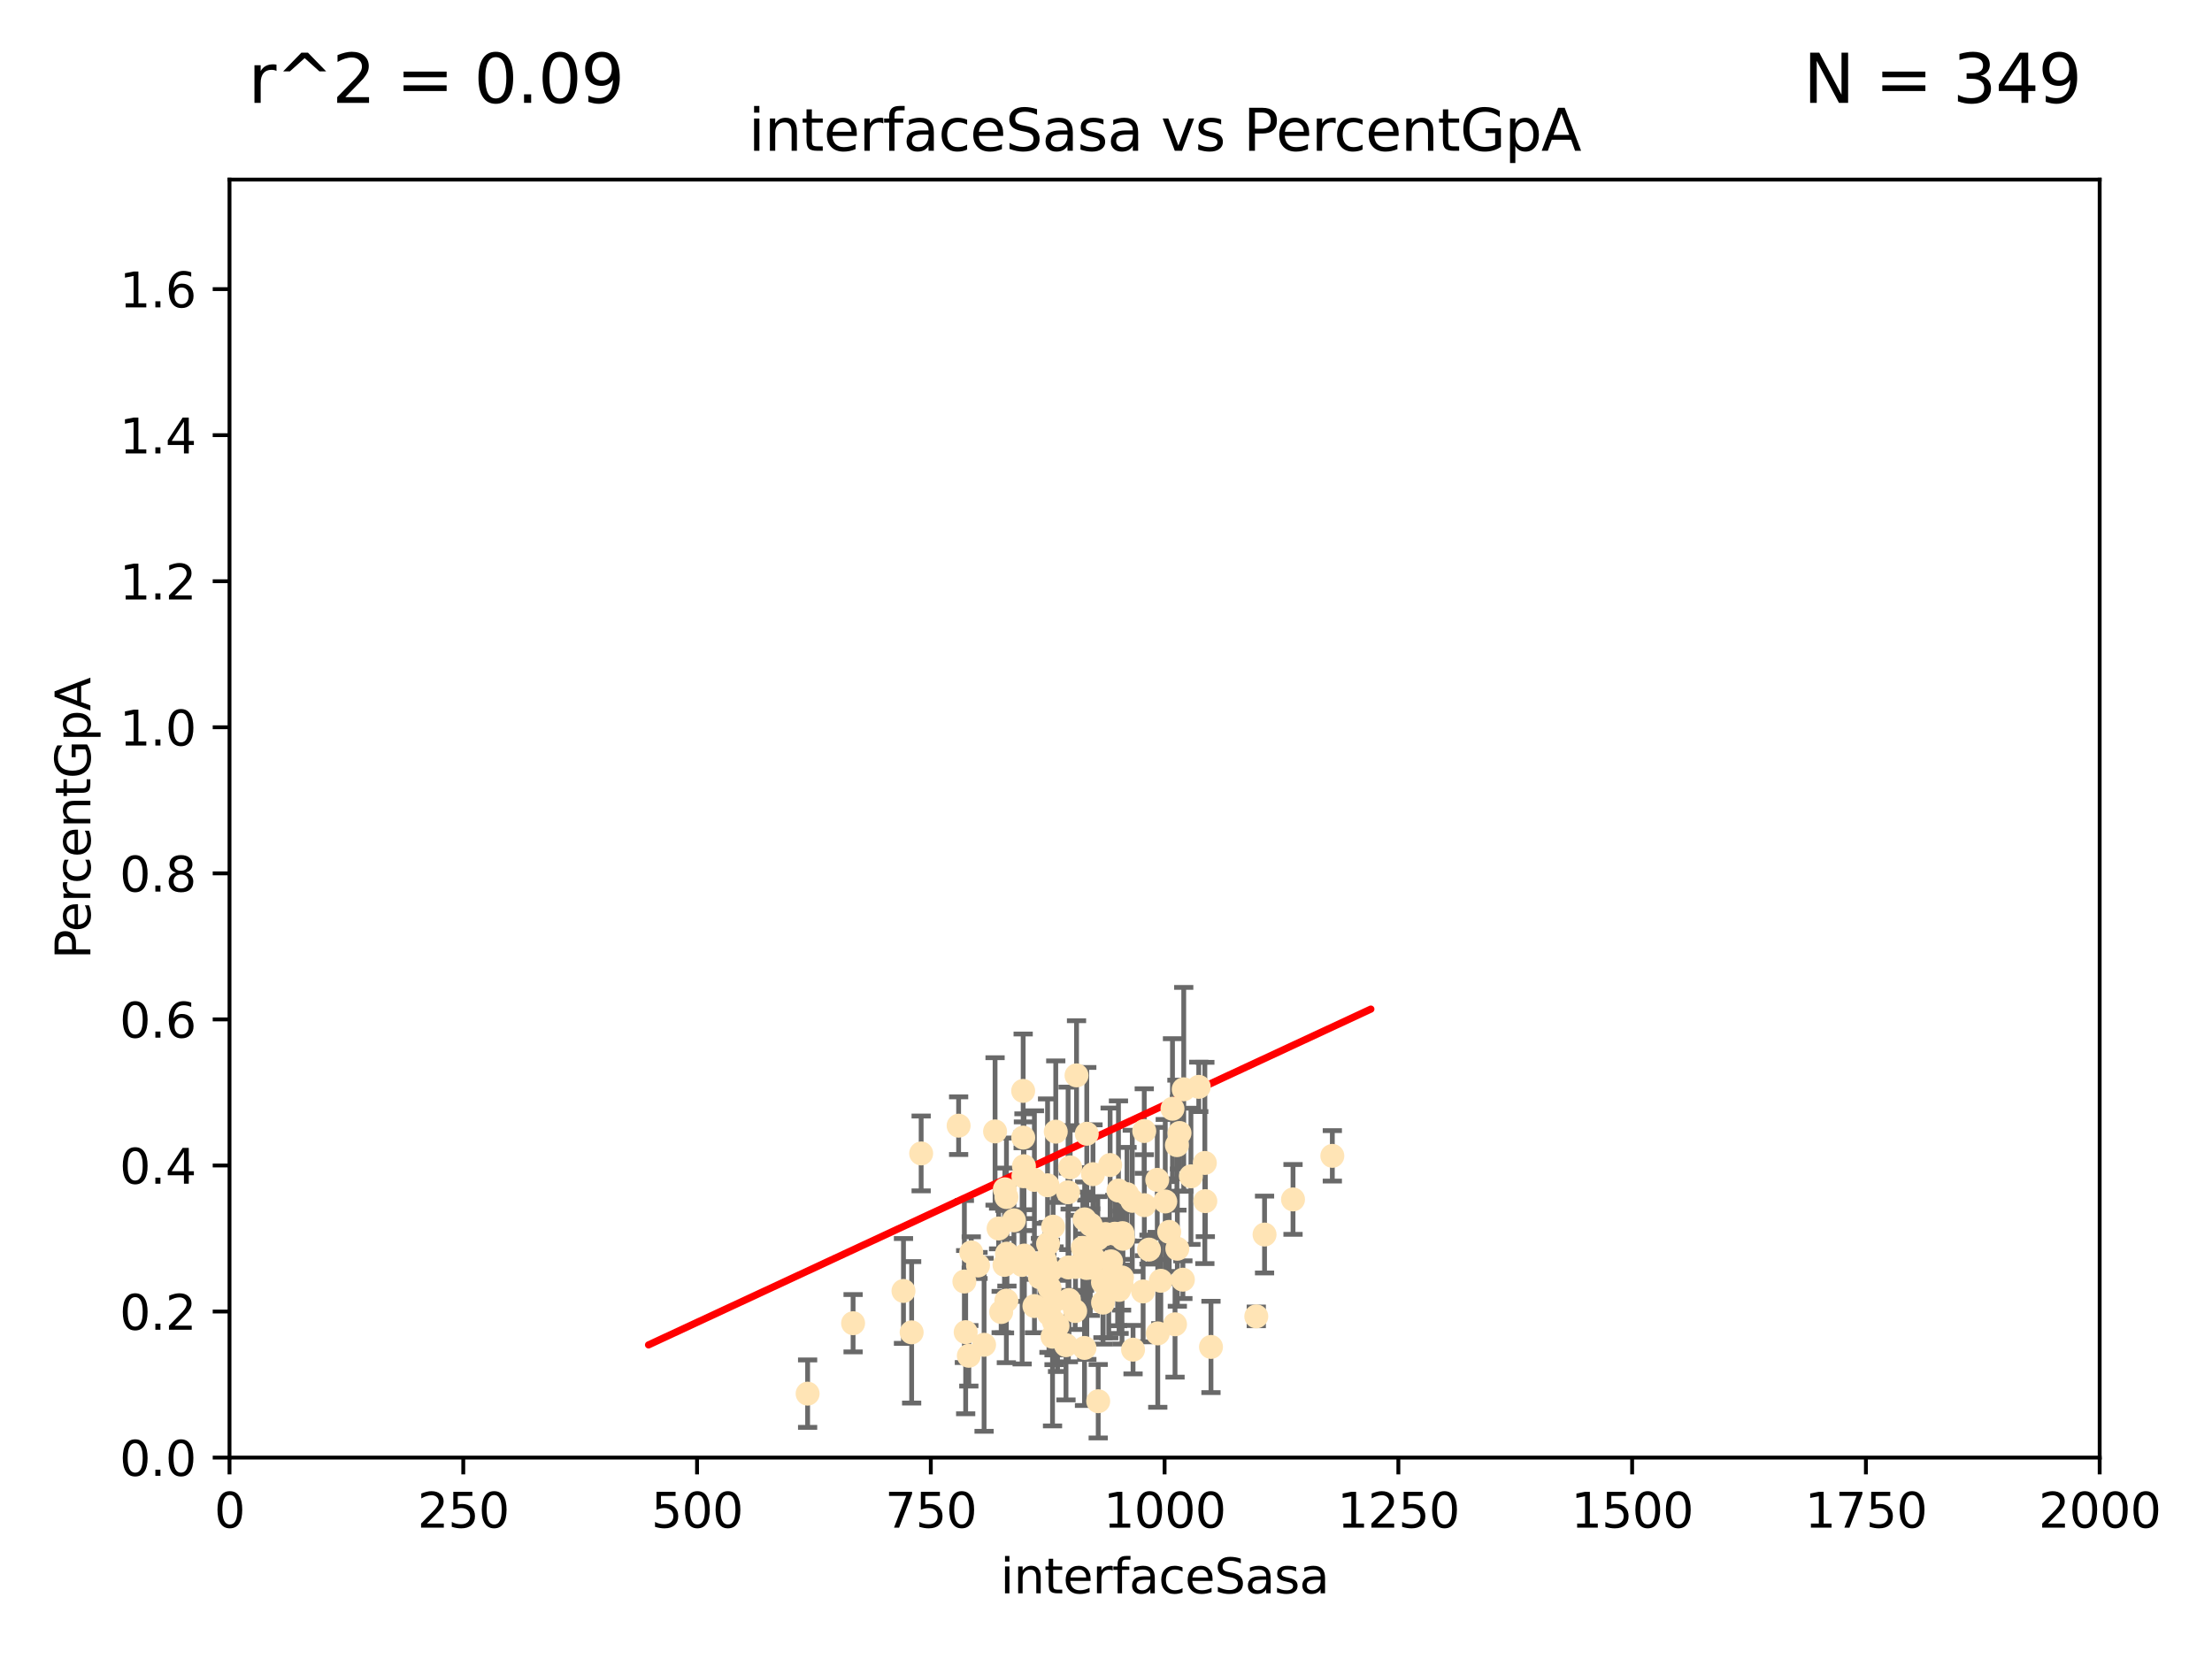 <?xml version="1.0" encoding="utf-8" standalone="no"?>
<!DOCTYPE svg PUBLIC "-//W3C//DTD SVG 1.1//EN"
  "http://www.w3.org/Graphics/SVG/1.1/DTD/svg11.dtd">
<svg xmlns:xlink="http://www.w3.org/1999/xlink" width="460.8pt" height="345.6pt" viewBox="0 0 460.8 345.6" xmlns="http://www.w3.org/2000/svg" version="1.1">
 <defs>
  <style type="text/css">*{stroke-linejoin: round; stroke-linecap: butt}</style>
 </defs>
 <g id="figure_1">
  <g id="patch_1">
   <path d="M 0 345.6 
L 460.8 345.6 
L 460.8 0 
L 0 0 
z
" style="fill: #ffffff"/>
  </g>
  <g id="axes_1">
   <g id="patch_2">
    <path d="M 47.81 303.64 
L 437.4 303.64 
L 437.4 37.411 
L 47.81 37.411 
z
" style="fill: #ffffff"/>
   </g>
   <g id="PathCollection_1">
    <defs>
     <path id="m5789db3db0" d="M 0 1.118 
C 0.297 1.118 0.581 1 0.791 0.791 
C 1 0.581 1.118 0.297 1.118 0 
C 1.118 -0.297 1 -0.581 0.791 -0.791 
C 0.581 -1 0.297 -1.118 0 -1.118 
C -0.297 -1.118 -0.581 -1 -0.791 -0.791 
C -1 -0.581 -1.118 -0.297 -1.118 0 
C -1.118 0.297 -1 0.581 -0.791 0.791 
C -0.581 1 -0.297 1.118 0 1.118 
z
" style="stroke: #ffe4b5"/>
    </defs>
    <g clip-path="url(#pab26c1486a)">
     <use xlink:href="#m5789db3db0" x="249.725" y="226.411" style="fill: #ffe4b5; stroke: #ffe4b5"/>
     <use xlink:href="#m5789db3db0" x="245.718" y="236.024" style="fill: #ffe4b5; stroke: #ffe4b5"/>
     <use xlink:href="#m5789db3db0" x="277.549" y="240.787" style="fill: #ffe4b5; stroke: #ffe4b5"/>
     <use xlink:href="#m5789db3db0" x="245.174" y="238.556" style="fill: #ffe4b5; stroke: #ffe4b5"/>
     <use xlink:href="#m5789db3db0" x="229.766" y="267.146" style="fill: #ffe4b5; stroke: #ffe4b5"/>
     <use xlink:href="#m5789db3db0" x="215.495" y="272.073" style="fill: #ffe4b5; stroke: #ffe4b5"/>
     <use xlink:href="#m5789db3db0" x="242.743" y="250.289" style="fill: #ffe4b5; stroke: #ffe4b5"/>
     <use xlink:href="#m5789db3db0" x="225.576" y="259.945" style="fill: #ffe4b5; stroke: #ffe4b5"/>
     <use xlink:href="#m5789db3db0" x="213.394" y="261.555" style="fill: #ffe4b5; stroke: #ffe4b5"/>
     <use xlink:href="#m5789db3db0" x="233.829" y="256.883" style="fill: #ffe4b5; stroke: #ffe4b5"/>
     <use xlink:href="#m5789db3db0" x="219.261" y="278.454" style="fill: #ffe4b5; stroke: #ffe4b5"/>
     <use xlink:href="#m5789db3db0" x="233.732" y="266.121" style="fill: #ffe4b5; stroke: #ffe4b5"/>
     <use xlink:href="#m5789db3db0" x="213.31" y="242.941" style="fill: #ffe4b5; stroke: #ffe4b5"/>
     <use xlink:href="#m5789db3db0" x="263.429" y="257.179" style="fill: #ffe4b5; stroke: #ffe4b5"/>
     <use xlink:href="#m5789db3db0" x="250.993" y="242.265" style="fill: #ffe4b5; stroke: #ffe4b5"/>
     <use xlink:href="#m5789db3db0" x="232.824" y="266.011" style="fill: #ffe4b5; stroke: #ffe4b5"/>
     <use xlink:href="#m5789db3db0" x="226.396" y="236.182" style="fill: #ffe4b5; stroke: #ffe4b5"/>
     <use xlink:href="#m5789db3db0" x="218.641" y="268.294" style="fill: #ffe4b5; stroke: #ffe4b5"/>
     <use xlink:href="#m5789db3db0" x="252.269" y="280.592" style="fill: #ffe4b5; stroke: #ffe4b5"/>
     <use xlink:href="#m5789db3db0" x="229.784" y="271.362" style="fill: #ffe4b5; stroke: #ffe4b5"/>
     <use xlink:href="#m5789db3db0" x="243.569" y="256.619" style="fill: #ffe4b5; stroke: #ffe4b5"/>
     <use xlink:href="#m5789db3db0" x="222.506" y="248.374" style="fill: #ffe4b5; stroke: #ffe4b5"/>
     <use xlink:href="#m5789db3db0" x="211.22" y="254.217" style="fill: #ffe4b5; stroke: #ffe4b5"/>
     <use xlink:href="#m5789db3db0" x="235.873" y="250.156" style="fill: #ffe4b5; stroke: #ffe4b5"/>
     <use xlink:href="#m5789db3db0" x="245.26" y="260.133" style="fill: #ffe4b5; stroke: #ffe4b5"/>
     <use xlink:href="#m5789db3db0" x="234.782" y="248.766" style="fill: #ffe4b5; stroke: #ffe4b5"/>
     <use xlink:href="#m5789db3db0" x="218.334" y="259.112" style="fill: #ffe4b5; stroke: #ffe4b5"/>
     <use xlink:href="#m5789db3db0" x="225.956" y="254.013" style="fill: #ffe4b5; stroke: #ffe4b5"/>
     <use xlink:href="#m5789db3db0" x="200.897" y="266.966" style="fill: #ffe4b5; stroke: #ffe4b5"/>
     <use xlink:href="#m5789db3db0" x="223.979" y="273.113" style="fill: #ffe4b5; stroke: #ffe4b5"/>
     <use xlink:href="#m5789db3db0" x="215.488" y="245.794" style="fill: #ffe4b5; stroke: #ffe4b5"/>
     <use xlink:href="#m5789db3db0" x="225.921" y="280.798" style="fill: #ffe4b5; stroke: #ffe4b5"/>
     <use xlink:href="#m5789db3db0" x="239.356" y="260.314" style="fill: #ffe4b5; stroke: #ffe4b5"/>
     <use xlink:href="#m5789db3db0" x="199.699" y="234.499" style="fill: #ffe4b5; stroke: #ffe4b5"/>
     <use xlink:href="#m5789db3db0" x="220.307" y="276.213" style="fill: #ffe4b5; stroke: #ffe4b5"/>
     <use xlink:href="#m5789db3db0" x="209.644" y="270.942" style="fill: #ffe4b5; stroke: #ffe4b5"/>
     <use xlink:href="#m5789db3db0" x="209.763" y="261.159" style="fill: #ffe4b5; stroke: #ffe4b5"/>
     <use xlink:href="#m5789db3db0" x="222.066" y="280.225" style="fill: #ffe4b5; stroke: #ffe4b5"/>
     <use xlink:href="#m5789db3db0" x="222.677" y="270.815" style="fill: #ffe4b5; stroke: #ffe4b5"/>
     <use xlink:href="#m5789db3db0" x="209.663" y="249.368" style="fill: #ffe4b5; stroke: #ffe4b5"/>
     <use xlink:href="#m5789db3db0" x="251.09" y="250.219" style="fill: #ffe4b5; stroke: #ffe4b5"/>
     <use xlink:href="#m5789db3db0" x="244.781" y="275.875" style="fill: #ffe4b5; stroke: #ffe4b5"/>
     <use xlink:href="#m5789db3db0" x="218.819" y="264.76" style="fill: #ffe4b5; stroke: #ffe4b5"/>
     <use xlink:href="#m5789db3db0" x="222.933" y="243.187" style="fill: #ffe4b5; stroke: #ffe4b5"/>
     <use xlink:href="#m5789db3db0" x="207.291" y="235.695" style="fill: #ffe4b5; stroke: #ffe4b5"/>
     <use xlink:href="#m5789db3db0" x="230.304" y="257.072" style="fill: #ffe4b5; stroke: #ffe4b5"/>
     <use xlink:href="#m5789db3db0" x="188.212" y="268.929" style="fill: #ffe4b5; stroke: #ffe4b5"/>
     <use xlink:href="#m5789db3db0" x="189.913" y="277.551" style="fill: #ffe4b5; stroke: #ffe4b5"/>
     <use xlink:href="#m5789db3db0" x="248.092" y="245.048" style="fill: #ffe4b5; stroke: #ffe4b5"/>
     <use xlink:href="#m5789db3db0" x="213.16" y="236.977" style="fill: #ffe4b5; stroke: #ffe4b5"/>
     <use xlink:href="#m5789db3db0" x="238.37" y="235.615" style="fill: #ffe4b5; stroke: #ffe4b5"/>
     <use xlink:href="#m5789db3db0" x="201.168" y="277.511" style="fill: #ffe4b5; stroke: #ffe4b5"/>
     <use xlink:href="#m5789db3db0" x="212.93" y="263.511" style="fill: #ffe4b5; stroke: #ffe4b5"/>
     <use xlink:href="#m5789db3db0" x="227.125" y="264.074" style="fill: #ffe4b5; stroke: #ffe4b5"/>
     <use xlink:href="#m5789db3db0" x="244.251" y="230.974" style="fill: #ffe4b5; stroke: #ffe4b5"/>
     <use xlink:href="#m5789db3db0" x="203.738" y="263.623" style="fill: #ffe4b5; stroke: #ffe4b5"/>
     <use xlink:href="#m5789db3db0" x="246.594" y="226.92" style="fill: #ffe4b5; stroke: #ffe4b5"/>
     <use xlink:href="#m5789db3db0" x="208.563" y="273.317" style="fill: #ffe4b5; stroke: #ffe4b5"/>
     <use xlink:href="#m5789db3db0" x="226.326" y="264.148" style="fill: #ffe4b5; stroke: #ffe4b5"/>
     <use xlink:href="#m5789db3db0" x="222.561" y="264.031" style="fill: #ffe4b5; stroke: #ffe4b5"/>
     <use xlink:href="#m5789db3db0" x="233.642" y="267.635" style="fill: #ffe4b5; stroke: #ffe4b5"/>
     <use xlink:href="#m5789db3db0" x="219.574" y="270.997" style="fill: #ffe4b5; stroke: #ffe4b5"/>
     <use xlink:href="#m5789db3db0" x="269.36" y="249.862" style="fill: #ffe4b5; stroke: #ffe4b5"/>
     <use xlink:href="#m5789db3db0" x="224.047" y="263.927" style="fill: #ffe4b5; stroke: #ffe4b5"/>
     <use xlink:href="#m5789db3db0" x="168.242" y="290.323" style="fill: #ffe4b5; stroke: #ffe4b5"/>
     <use xlink:href="#m5789db3db0" x="236.035" y="281.157" style="fill: #ffe4b5; stroke: #ffe4b5"/>
     <use xlink:href="#m5789db3db0" x="246.417" y="266.582" style="fill: #ffe4b5; stroke: #ffe4b5"/>
     <use xlink:href="#m5789db3db0" x="217.7" y="262.579" style="fill: #ffe4b5; stroke: #ffe4b5"/>
     <use xlink:href="#m5789db3db0" x="216.625" y="266.085" style="fill: #ffe4b5; stroke: #ffe4b5"/>
     <use xlink:href="#m5789db3db0" x="230.97" y="266.38" style="fill: #ffe4b5; stroke: #ffe4b5"/>
     <use xlink:href="#m5789db3db0" x="238.134" y="269.032" style="fill: #ffe4b5; stroke: #ffe4b5"/>
     <use xlink:href="#m5789db3db0" x="233.126" y="268.709" style="fill: #ffe4b5; stroke: #ffe4b5"/>
     <use xlink:href="#m5789db3db0" x="241.078" y="245.785" style="fill: #ffe4b5; stroke: #ffe4b5"/>
     <use xlink:href="#m5789db3db0" x="227.801" y="262.072" style="fill: #ffe4b5; stroke: #ffe4b5"/>
     <use xlink:href="#m5789db3db0" x="228.693" y="258.03" style="fill: #ffe4b5; stroke: #ffe4b5"/>
     <use xlink:href="#m5789db3db0" x="216.746" y="264.173" style="fill: #ffe4b5; stroke: #ffe4b5"/>
     <use xlink:href="#m5789db3db0" x="213.144" y="227.252" style="fill: #ffe4b5; stroke: #ffe4b5"/>
     <use xlink:href="#m5789db3db0" x="219.935" y="235.745" style="fill: #ffe4b5; stroke: #ffe4b5"/>
     <use xlink:href="#m5789db3db0" x="202.329" y="260.898" style="fill: #ffe4b5; stroke: #ffe4b5"/>
     <use xlink:href="#m5789db3db0" x="232.224" y="257.002" style="fill: #ffe4b5; stroke: #ffe4b5"/>
     <use xlink:href="#m5789db3db0" x="224.261" y="224.019" style="fill: #ffe4b5; stroke: #ffe4b5"/>
     <use xlink:href="#m5789db3db0" x="233.923" y="258.061" style="fill: #ffe4b5; stroke: #ffe4b5"/>
     <use xlink:href="#m5789db3db0" x="228.778" y="291.9" style="fill: #ffe4b5; stroke: #ffe4b5"/>
     <use xlink:href="#m5789db3db0" x="231.457" y="262.765" style="fill: #ffe4b5; stroke: #ffe4b5"/>
     <use xlink:href="#m5789db3db0" x="219.38" y="255.534" style="fill: #ffe4b5; stroke: #ffe4b5"/>
     <use xlink:href="#m5789db3db0" x="209.328" y="247.753" style="fill: #ffe4b5; stroke: #ffe4b5"/>
     <use xlink:href="#m5789db3db0" x="208.029" y="255.921" style="fill: #ffe4b5; stroke: #ffe4b5"/>
     <use xlink:href="#m5789db3db0" x="227.688" y="244.603" style="fill: #ffe4b5; stroke: #ffe4b5"/>
     <use xlink:href="#m5789db3db0" x="177.715" y="275.649" style="fill: #ffe4b5; stroke: #ffe4b5"/>
     <use xlink:href="#m5789db3db0" x="218.522" y="273.715" style="fill: #ffe4b5; stroke: #ffe4b5"/>
     <use xlink:href="#m5789db3db0" x="241.818" y="266.809" style="fill: #ffe4b5; stroke: #ffe4b5"/>
     <use xlink:href="#m5789db3db0" x="227.205" y="255.142" style="fill: #ffe4b5; stroke: #ffe4b5"/>
     <use xlink:href="#m5789db3db0" x="209.256" y="263.501" style="fill: #ffe4b5; stroke: #ffe4b5"/>
     <use xlink:href="#m5789db3db0" x="205.002" y="280.144" style="fill: #ffe4b5; stroke: #ffe4b5"/>
     <use xlink:href="#m5789db3db0" x="226.41" y="263.219" style="fill: #ffe4b5; stroke: #ffe4b5"/>
     <use xlink:href="#m5789db3db0" x="218.226" y="246.911" style="fill: #ffe4b5; stroke: #ffe4b5"/>
     <use xlink:href="#m5789db3db0" x="191.894" y="240.283" style="fill: #ffe4b5; stroke: #ffe4b5"/>
     <use xlink:href="#m5789db3db0" x="232.996" y="248.009" style="fill: #ffe4b5; stroke: #ffe4b5"/>
     <use xlink:href="#m5789db3db0" x="219.576" y="275.418" style="fill: #ffe4b5; stroke: #ffe4b5"/>
     <use xlink:href="#m5789db3db0" x="261.707" y="274.226" style="fill: #ffe4b5; stroke: #ffe4b5"/>
     <use xlink:href="#m5789db3db0" x="238.38" y="251.06" style="fill: #ffe4b5; stroke: #ffe4b5"/>
     <use xlink:href="#m5789db3db0" x="231.26" y="242.696" style="fill: #ffe4b5; stroke: #ffe4b5"/>
     <use xlink:href="#m5789db3db0" x="213.195" y="245.033" style="fill: #ffe4b5; stroke: #ffe4b5"/>
     <use xlink:href="#m5789db3db0" x="241.185" y="277.773" style="fill: #ffe4b5; stroke: #ffe4b5"/>
     <use xlink:href="#m5789db3db0" x="201.825" y="282.435" style="fill: #ffe4b5; stroke: #ffe4b5"/>
    </g>
   </g>
   <g id="matplotlib.axis_1">
    <g id="xtick_1">
     <g id="line2d_1">
      <defs>
       <path id="mf3d95b635a" d="M 0 0 
L 0 3.5 
" style="stroke: #000000; stroke-width: 0.8"/>
      </defs>
      <g>
       <use xlink:href="#mf3d95b635a" x="47.81" y="303.64" style="stroke: #000000; stroke-width: 0.8"/>
      </g>
     </g>
     <g id="text_1">
      <!-- 0 -->
      <g transform="translate(44.629 318.238)scale(0.1 -0.1)">
       <defs>
        <path id="DejaVuSans-30" d="M 2034 4250 
Q 1547 4250 1301 3770 
Q 1056 3291 1056 2328 
Q 1056 1369 1301 889 
Q 1547 409 2034 409 
Q 2525 409 2770 889 
Q 3016 1369 3016 2328 
Q 3016 3291 2770 3770 
Q 2525 4250 2034 4250 
z
M 2034 4750 
Q 2819 4750 3233 4129 
Q 3647 3509 3647 2328 
Q 3647 1150 3233 529 
Q 2819 -91 2034 -91 
Q 1250 -91 836 529 
Q 422 1150 422 2328 
Q 422 3509 836 4129 
Q 1250 4750 2034 4750 
z
" transform="scale(0.016)"/>
       </defs>
       <use xlink:href="#DejaVuSans-30"/>
      </g>
     </g>
    </g>
    <g id="xtick_2">
     <g id="line2d_2">
      <g>
       <use xlink:href="#mf3d95b635a" x="96.509" y="303.64" style="stroke: #000000; stroke-width: 0.8"/>
      </g>
     </g>
     <g id="text_2">
      <!-- 250 -->
      <g transform="translate(86.965 318.238)scale(0.1 -0.1)">
       <defs>
        <path id="DejaVuSans-32" d="M 1228 531 
L 3431 531 
L 3431 0 
L 469 0 
L 469 531 
Q 828 903 1448 1529 
Q 2069 2156 2228 2338 
Q 2531 2678 2651 2914 
Q 2772 3150 2772 3378 
Q 2772 3750 2511 3984 
Q 2250 4219 1831 4219 
Q 1534 4219 1204 4116 
Q 875 4013 500 3803 
L 500 4441 
Q 881 4594 1212 4672 
Q 1544 4750 1819 4750 
Q 2544 4750 2975 4387 
Q 3406 4025 3406 3419 
Q 3406 3131 3298 2873 
Q 3191 2616 2906 2266 
Q 2828 2175 2409 1742 
Q 1991 1309 1228 531 
z
" transform="scale(0.016)"/>
        <path id="DejaVuSans-35" d="M 691 4666 
L 3169 4666 
L 3169 4134 
L 1269 4134 
L 1269 2991 
Q 1406 3038 1543 3061 
Q 1681 3084 1819 3084 
Q 2600 3084 3056 2656 
Q 3513 2228 3513 1497 
Q 3513 744 3044 326 
Q 2575 -91 1722 -91 
Q 1428 -91 1123 -41 
Q 819 9 494 109 
L 494 744 
Q 775 591 1075 516 
Q 1375 441 1709 441 
Q 2250 441 2565 725 
Q 2881 1009 2881 1497 
Q 2881 1984 2565 2268 
Q 2250 2553 1709 2553 
Q 1456 2553 1204 2497 
Q 953 2441 691 2322 
L 691 4666 
z
" transform="scale(0.016)"/>
       </defs>
       <use xlink:href="#DejaVuSans-32"/>
       <use xlink:href="#DejaVuSans-35" x="63.623"/>
       <use xlink:href="#DejaVuSans-30" x="127.246"/>
      </g>
     </g>
    </g>
    <g id="xtick_3">
     <g id="line2d_3">
      <g>
       <use xlink:href="#mf3d95b635a" x="145.208" y="303.64" style="stroke: #000000; stroke-width: 0.8"/>
      </g>
     </g>
     <g id="text_3">
      <!-- 500 -->
      <g transform="translate(135.664 318.238)scale(0.1 -0.1)">
       <use xlink:href="#DejaVuSans-35"/>
       <use xlink:href="#DejaVuSans-30" x="63.623"/>
       <use xlink:href="#DejaVuSans-30" x="127.246"/>
      </g>
     </g>
    </g>
    <g id="xtick_4">
     <g id="line2d_4">
      <g>
       <use xlink:href="#mf3d95b635a" x="193.906" y="303.64" style="stroke: #000000; stroke-width: 0.8"/>
      </g>
     </g>
     <g id="text_4">
      <!-- 750 -->
      <g transform="translate(184.363 318.238)scale(0.1 -0.1)">
       <defs>
        <path id="DejaVuSans-37" d="M 525 4666 
L 3525 4666 
L 3525 4397 
L 1831 0 
L 1172 0 
L 2766 4134 
L 525 4134 
L 525 4666 
z
" transform="scale(0.016)"/>
       </defs>
       <use xlink:href="#DejaVuSans-37"/>
       <use xlink:href="#DejaVuSans-35" x="63.623"/>
       <use xlink:href="#DejaVuSans-30" x="127.246"/>
      </g>
     </g>
    </g>
    <g id="xtick_5">
     <g id="line2d_5">
      <g>
       <use xlink:href="#mf3d95b635a" x="242.605" y="303.64" style="stroke: #000000; stroke-width: 0.8"/>
      </g>
     </g>
     <g id="text_5">
      <!-- 1000 -->
      <g transform="translate(229.88 318.238)scale(0.1 -0.1)">
       <defs>
        <path id="DejaVuSans-31" d="M 794 531 
L 1825 531 
L 1825 4091 
L 703 3866 
L 703 4441 
L 1819 4666 
L 2450 4666 
L 2450 531 
L 3481 531 
L 3481 0 
L 794 0 
L 794 531 
z
" transform="scale(0.016)"/>
       </defs>
       <use xlink:href="#DejaVuSans-31"/>
       <use xlink:href="#DejaVuSans-30" x="63.623"/>
       <use xlink:href="#DejaVuSans-30" x="127.246"/>
       <use xlink:href="#DejaVuSans-30" x="190.869"/>
      </g>
     </g>
    </g>
    <g id="xtick_6">
     <g id="line2d_6">
      <g>
       <use xlink:href="#mf3d95b635a" x="291.304" y="303.64" style="stroke: #000000; stroke-width: 0.8"/>
      </g>
     </g>
     <g id="text_6">
      <!-- 1250 -->
      <g transform="translate(278.579 318.238)scale(0.1 -0.1)">
       <use xlink:href="#DejaVuSans-31"/>
       <use xlink:href="#DejaVuSans-32" x="63.623"/>
       <use xlink:href="#DejaVuSans-35" x="127.246"/>
       <use xlink:href="#DejaVuSans-30" x="190.869"/>
      </g>
     </g>
    </g>
    <g id="xtick_7">
     <g id="line2d_7">
      <g>
       <use xlink:href="#mf3d95b635a" x="340.002" y="303.64" style="stroke: #000000; stroke-width: 0.8"/>
      </g>
     </g>
     <g id="text_7">
      <!-- 1500 -->
      <g transform="translate(327.277 318.238)scale(0.1 -0.1)">
       <use xlink:href="#DejaVuSans-31"/>
       <use xlink:href="#DejaVuSans-35" x="63.623"/>
       <use xlink:href="#DejaVuSans-30" x="127.246"/>
       <use xlink:href="#DejaVuSans-30" x="190.869"/>
      </g>
     </g>
    </g>
    <g id="xtick_8">
     <g id="line2d_8">
      <g>
       <use xlink:href="#mf3d95b635a" x="388.701" y="303.64" style="stroke: #000000; stroke-width: 0.8"/>
      </g>
     </g>
     <g id="text_8">
      <!-- 1750 -->
      <g transform="translate(375.976 318.238)scale(0.1 -0.1)">
       <use xlink:href="#DejaVuSans-31"/>
       <use xlink:href="#DejaVuSans-37" x="63.623"/>
       <use xlink:href="#DejaVuSans-35" x="127.246"/>
       <use xlink:href="#DejaVuSans-30" x="190.869"/>
      </g>
     </g>
    </g>
    <g id="xtick_9">
     <g id="line2d_9">
      <g>
       <use xlink:href="#mf3d95b635a" x="437.4" y="303.64" style="stroke: #000000; stroke-width: 0.8"/>
      </g>
     </g>
     <g id="text_9">
      <!-- 2000 -->
      <g transform="translate(424.675 318.238)scale(0.1 -0.1)">
       <use xlink:href="#DejaVuSans-32"/>
       <use xlink:href="#DejaVuSans-30" x="63.623"/>
       <use xlink:href="#DejaVuSans-30" x="127.246"/>
       <use xlink:href="#DejaVuSans-30" x="190.869"/>
      </g>
     </g>
    </g>
    <g id="text_10">
     <!-- interfaceSasa -->
     <g transform="translate(208.398 331.917)scale(0.1 -0.1)">
      <defs>
       <path id="DejaVuSans-69" d="M 603 3500 
L 1178 3500 
L 1178 0 
L 603 0 
L 603 3500 
z
M 603 4863 
L 1178 4863 
L 1178 4134 
L 603 4134 
L 603 4863 
z
" transform="scale(0.016)"/>
       <path id="DejaVuSans-6e" d="M 3513 2113 
L 3513 0 
L 2938 0 
L 2938 2094 
Q 2938 2591 2744 2837 
Q 2550 3084 2163 3084 
Q 1697 3084 1428 2787 
Q 1159 2491 1159 1978 
L 1159 0 
L 581 0 
L 581 3500 
L 1159 3500 
L 1159 2956 
Q 1366 3272 1645 3428 
Q 1925 3584 2291 3584 
Q 2894 3584 3203 3211 
Q 3513 2838 3513 2113 
z
" transform="scale(0.016)"/>
       <path id="DejaVuSans-74" d="M 1172 4494 
L 1172 3500 
L 2356 3500 
L 2356 3053 
L 1172 3053 
L 1172 1153 
Q 1172 725 1289 603 
Q 1406 481 1766 481 
L 2356 481 
L 2356 0 
L 1766 0 
Q 1100 0 847 248 
Q 594 497 594 1153 
L 594 3053 
L 172 3053 
L 172 3500 
L 594 3500 
L 594 4494 
L 1172 4494 
z
" transform="scale(0.016)"/>
       <path id="DejaVuSans-65" d="M 3597 1894 
L 3597 1613 
L 953 1613 
Q 991 1019 1311 708 
Q 1631 397 2203 397 
Q 2534 397 2845 478 
Q 3156 559 3463 722 
L 3463 178 
Q 3153 47 2828 -22 
Q 2503 -91 2169 -91 
Q 1331 -91 842 396 
Q 353 884 353 1716 
Q 353 2575 817 3079 
Q 1281 3584 2069 3584 
Q 2775 3584 3186 3129 
Q 3597 2675 3597 1894 
z
M 3022 2063 
Q 3016 2534 2758 2815 
Q 2500 3097 2075 3097 
Q 1594 3097 1305 2825 
Q 1016 2553 972 2059 
L 3022 2063 
z
" transform="scale(0.016)"/>
       <path id="DejaVuSans-72" d="M 2631 2963 
Q 2534 3019 2420 3045 
Q 2306 3072 2169 3072 
Q 1681 3072 1420 2755 
Q 1159 2438 1159 1844 
L 1159 0 
L 581 0 
L 581 3500 
L 1159 3500 
L 1159 2956 
Q 1341 3275 1631 3429 
Q 1922 3584 2338 3584 
Q 2397 3584 2469 3576 
Q 2541 3569 2628 3553 
L 2631 2963 
z
" transform="scale(0.016)"/>
       <path id="DejaVuSans-66" d="M 2375 4863 
L 2375 4384 
L 1825 4384 
Q 1516 4384 1395 4259 
Q 1275 4134 1275 3809 
L 1275 3500 
L 2222 3500 
L 2222 3053 
L 1275 3053 
L 1275 0 
L 697 0 
L 697 3053 
L 147 3053 
L 147 3500 
L 697 3500 
L 697 3744 
Q 697 4328 969 4595 
Q 1241 4863 1831 4863 
L 2375 4863 
z
" transform="scale(0.016)"/>
       <path id="DejaVuSans-61" d="M 2194 1759 
Q 1497 1759 1228 1600 
Q 959 1441 959 1056 
Q 959 750 1161 570 
Q 1363 391 1709 391 
Q 2188 391 2477 730 
Q 2766 1069 2766 1631 
L 2766 1759 
L 2194 1759 
z
M 3341 1997 
L 3341 0 
L 2766 0 
L 2766 531 
Q 2569 213 2275 61 
Q 1981 -91 1556 -91 
Q 1019 -91 701 211 
Q 384 513 384 1019 
Q 384 1609 779 1909 
Q 1175 2209 1959 2209 
L 2766 2209 
L 2766 2266 
Q 2766 2663 2505 2880 
Q 2244 3097 1772 3097 
Q 1472 3097 1187 3025 
Q 903 2953 641 2809 
L 641 3341 
Q 956 3463 1253 3523 
Q 1550 3584 1831 3584 
Q 2591 3584 2966 3190 
Q 3341 2797 3341 1997 
z
" transform="scale(0.016)"/>
       <path id="DejaVuSans-63" d="M 3122 3366 
L 3122 2828 
Q 2878 2963 2633 3030 
Q 2388 3097 2138 3097 
Q 1578 3097 1268 2742 
Q 959 2388 959 1747 
Q 959 1106 1268 751 
Q 1578 397 2138 397 
Q 2388 397 2633 464 
Q 2878 531 3122 666 
L 3122 134 
Q 2881 22 2623 -34 
Q 2366 -91 2075 -91 
Q 1284 -91 818 406 
Q 353 903 353 1747 
Q 353 2603 823 3093 
Q 1294 3584 2113 3584 
Q 2378 3584 2631 3529 
Q 2884 3475 3122 3366 
z
" transform="scale(0.016)"/>
       <path id="DejaVuSans-53" d="M 3425 4513 
L 3425 3897 
Q 3066 4069 2747 4153 
Q 2428 4238 2131 4238 
Q 1616 4238 1336 4038 
Q 1056 3838 1056 3469 
Q 1056 3159 1242 3001 
Q 1428 2844 1947 2747 
L 2328 2669 
Q 3034 2534 3370 2195 
Q 3706 1856 3706 1288 
Q 3706 609 3251 259 
Q 2797 -91 1919 -91 
Q 1588 -91 1214 -16 
Q 841 59 441 206 
L 441 856 
Q 825 641 1194 531 
Q 1563 422 1919 422 
Q 2459 422 2753 634 
Q 3047 847 3047 1241 
Q 3047 1584 2836 1778 
Q 2625 1972 2144 2069 
L 1759 2144 
Q 1053 2284 737 2584 
Q 422 2884 422 3419 
Q 422 4038 858 4394 
Q 1294 4750 2059 4750 
Q 2388 4750 2728 4690 
Q 3069 4631 3425 4513 
z
" transform="scale(0.016)"/>
       <path id="DejaVuSans-73" d="M 2834 3397 
L 2834 2853 
Q 2591 2978 2328 3040 
Q 2066 3103 1784 3103 
Q 1356 3103 1142 2972 
Q 928 2841 928 2578 
Q 928 2378 1081 2264 
Q 1234 2150 1697 2047 
L 1894 2003 
Q 2506 1872 2764 1633 
Q 3022 1394 3022 966 
Q 3022 478 2636 193 
Q 2250 -91 1575 -91 
Q 1294 -91 989 -36 
Q 684 19 347 128 
L 347 722 
Q 666 556 975 473 
Q 1284 391 1588 391 
Q 1994 391 2212 530 
Q 2431 669 2431 922 
Q 2431 1156 2273 1281 
Q 2116 1406 1581 1522 
L 1381 1569 
Q 847 1681 609 1914 
Q 372 2147 372 2553 
Q 372 3047 722 3315 
Q 1072 3584 1716 3584 
Q 2034 3584 2315 3537 
Q 2597 3491 2834 3397 
z
" transform="scale(0.016)"/>
      </defs>
      <use xlink:href="#DejaVuSans-69"/>
      <use xlink:href="#DejaVuSans-6e" x="27.783"/>
      <use xlink:href="#DejaVuSans-74" x="91.162"/>
      <use xlink:href="#DejaVuSans-65" x="130.371"/>
      <use xlink:href="#DejaVuSans-72" x="191.895"/>
      <use xlink:href="#DejaVuSans-66" x="233.008"/>
      <use xlink:href="#DejaVuSans-61" x="268.213"/>
      <use xlink:href="#DejaVuSans-63" x="329.492"/>
      <use xlink:href="#DejaVuSans-65" x="384.473"/>
      <use xlink:href="#DejaVuSans-53" x="445.996"/>
      <use xlink:href="#DejaVuSans-61" x="509.473"/>
      <use xlink:href="#DejaVuSans-73" x="570.752"/>
      <use xlink:href="#DejaVuSans-61" x="622.852"/>
     </g>
    </g>
   </g>
   <g id="matplotlib.axis_2">
    <g id="ytick_1">
     <g id="line2d_10">
      <defs>
       <path id="md49fb467f0" d="M 0 0 
L -3.5 0 
" style="stroke: #000000; stroke-width: 0.8"/>
      </defs>
      <g>
       <use xlink:href="#md49fb467f0" x="47.81" y="303.64" style="stroke: #000000; stroke-width: 0.8"/>
      </g>
     </g>
     <g id="text_11">
      <!-- 0.0 -->
      <g transform="translate(24.907 307.439)scale(0.1 -0.1)">
       <defs>
        <path id="DejaVuSans-2e" d="M 684 794 
L 1344 794 
L 1344 0 
L 684 0 
L 684 794 
z
" transform="scale(0.016)"/>
       </defs>
       <use xlink:href="#DejaVuSans-30"/>
       <use xlink:href="#DejaVuSans-2e" x="63.623"/>
       <use xlink:href="#DejaVuSans-30" x="95.41"/>
      </g>
     </g>
    </g>
    <g id="ytick_2">
     <g id="line2d_11">
      <g>
       <use xlink:href="#md49fb467f0" x="47.81" y="273.214" style="stroke: #000000; stroke-width: 0.8"/>
      </g>
     </g>
     <g id="text_12">
      <!-- 0.2 -->
      <g transform="translate(24.907 277.013)scale(0.1 -0.1)">
       <use xlink:href="#DejaVuSans-30"/>
       <use xlink:href="#DejaVuSans-2e" x="63.623"/>
       <use xlink:href="#DejaVuSans-32" x="95.41"/>
      </g>
     </g>
    </g>
    <g id="ytick_3">
     <g id="line2d_12">
      <g>
       <use xlink:href="#md49fb467f0" x="47.81" y="242.788" style="stroke: #000000; stroke-width: 0.8"/>
      </g>
     </g>
     <g id="text_13">
      <!-- 0.4 -->
      <g transform="translate(24.907 246.587)scale(0.1 -0.1)">
       <defs>
        <path id="DejaVuSans-34" d="M 2419 4116 
L 825 1625 
L 2419 1625 
L 2419 4116 
z
M 2253 4666 
L 3047 4666 
L 3047 1625 
L 3713 1625 
L 3713 1100 
L 3047 1100 
L 3047 0 
L 2419 0 
L 2419 1100 
L 313 1100 
L 313 1709 
L 2253 4666 
z
" transform="scale(0.016)"/>
       </defs>
       <use xlink:href="#DejaVuSans-30"/>
       <use xlink:href="#DejaVuSans-2e" x="63.623"/>
       <use xlink:href="#DejaVuSans-34" x="95.41"/>
      </g>
     </g>
    </g>
    <g id="ytick_4">
     <g id="line2d_13">
      <g>
       <use xlink:href="#md49fb467f0" x="47.81" y="212.362" style="stroke: #000000; stroke-width: 0.8"/>
      </g>
     </g>
     <g id="text_14">
      <!-- 0.6 -->
      <g transform="translate(24.907 216.161)scale(0.1 -0.1)">
       <defs>
        <path id="DejaVuSans-36" d="M 2113 2584 
Q 1688 2584 1439 2293 
Q 1191 2003 1191 1497 
Q 1191 994 1439 701 
Q 1688 409 2113 409 
Q 2538 409 2786 701 
Q 3034 994 3034 1497 
Q 3034 2003 2786 2293 
Q 2538 2584 2113 2584 
z
M 3366 4563 
L 3366 3988 
Q 3128 4100 2886 4159 
Q 2644 4219 2406 4219 
Q 1781 4219 1451 3797 
Q 1122 3375 1075 2522 
Q 1259 2794 1537 2939 
Q 1816 3084 2150 3084 
Q 2853 3084 3261 2657 
Q 3669 2231 3669 1497 
Q 3669 778 3244 343 
Q 2819 -91 2113 -91 
Q 1303 -91 875 529 
Q 447 1150 447 2328 
Q 447 3434 972 4092 
Q 1497 4750 2381 4750 
Q 2619 4750 2861 4703 
Q 3103 4656 3366 4563 
z
" transform="scale(0.016)"/>
       </defs>
       <use xlink:href="#DejaVuSans-30"/>
       <use xlink:href="#DejaVuSans-2e" x="63.623"/>
       <use xlink:href="#DejaVuSans-36" x="95.41"/>
      </g>
     </g>
    </g>
    <g id="ytick_5">
     <g id="line2d_14">
      <g>
       <use xlink:href="#md49fb467f0" x="47.81" y="181.935" style="stroke: #000000; stroke-width: 0.8"/>
      </g>
     </g>
     <g id="text_15">
      <!-- 0.8 -->
      <g transform="translate(24.907 185.735)scale(0.1 -0.1)">
       <defs>
        <path id="DejaVuSans-38" d="M 2034 2216 
Q 1584 2216 1326 1975 
Q 1069 1734 1069 1313 
Q 1069 891 1326 650 
Q 1584 409 2034 409 
Q 2484 409 2743 651 
Q 3003 894 3003 1313 
Q 3003 1734 2745 1975 
Q 2488 2216 2034 2216 
z
M 1403 2484 
Q 997 2584 770 2862 
Q 544 3141 544 3541 
Q 544 4100 942 4425 
Q 1341 4750 2034 4750 
Q 2731 4750 3128 4425 
Q 3525 4100 3525 3541 
Q 3525 3141 3298 2862 
Q 3072 2584 2669 2484 
Q 3125 2378 3379 2068 
Q 3634 1759 3634 1313 
Q 3634 634 3220 271 
Q 2806 -91 2034 -91 
Q 1263 -91 848 271 
Q 434 634 434 1313 
Q 434 1759 690 2068 
Q 947 2378 1403 2484 
z
M 1172 3481 
Q 1172 3119 1398 2916 
Q 1625 2713 2034 2713 
Q 2441 2713 2670 2916 
Q 2900 3119 2900 3481 
Q 2900 3844 2670 4047 
Q 2441 4250 2034 4250 
Q 1625 4250 1398 4047 
Q 1172 3844 1172 3481 
z
" transform="scale(0.016)"/>
       </defs>
       <use xlink:href="#DejaVuSans-30"/>
       <use xlink:href="#DejaVuSans-2e" x="63.623"/>
       <use xlink:href="#DejaVuSans-38" x="95.41"/>
      </g>
     </g>
    </g>
    <g id="ytick_6">
     <g id="line2d_15">
      <g>
       <use xlink:href="#md49fb467f0" x="47.81" y="151.509" style="stroke: #000000; stroke-width: 0.8"/>
      </g>
     </g>
     <g id="text_16">
      <!-- 1.0 -->
      <g transform="translate(24.907 155.308)scale(0.1 -0.1)">
       <use xlink:href="#DejaVuSans-31"/>
       <use xlink:href="#DejaVuSans-2e" x="63.623"/>
       <use xlink:href="#DejaVuSans-30" x="95.41"/>
      </g>
     </g>
    </g>
    <g id="ytick_7">
     <g id="line2d_16">
      <g>
       <use xlink:href="#md49fb467f0" x="47.81" y="121.083" style="stroke: #000000; stroke-width: 0.8"/>
      </g>
     </g>
     <g id="text_17">
      <!-- 1.2 -->
      <g transform="translate(24.907 124.882)scale(0.1 -0.1)">
       <use xlink:href="#DejaVuSans-31"/>
       <use xlink:href="#DejaVuSans-2e" x="63.623"/>
       <use xlink:href="#DejaVuSans-32" x="95.41"/>
      </g>
     </g>
    </g>
    <g id="ytick_8">
     <g id="line2d_17">
      <g>
       <use xlink:href="#md49fb467f0" x="47.81" y="90.657" style="stroke: #000000; stroke-width: 0.8"/>
      </g>
     </g>
     <g id="text_18">
      <!-- 1.4 -->
      <g transform="translate(24.907 94.456)scale(0.1 -0.1)">
       <use xlink:href="#DejaVuSans-31"/>
       <use xlink:href="#DejaVuSans-2e" x="63.623"/>
       <use xlink:href="#DejaVuSans-34" x="95.41"/>
      </g>
     </g>
    </g>
    <g id="ytick_9">
     <g id="line2d_18">
      <g>
       <use xlink:href="#md49fb467f0" x="47.81" y="60.231" style="stroke: #000000; stroke-width: 0.8"/>
      </g>
     </g>
     <g id="text_19">
      <!-- 1.6 -->
      <g transform="translate(24.907 64.03)scale(0.1 -0.1)">
       <use xlink:href="#DejaVuSans-31"/>
       <use xlink:href="#DejaVuSans-2e" x="63.623"/>
       <use xlink:href="#DejaVuSans-36" x="95.41"/>
      </g>
     </g>
    </g>
    <g id="text_20">
     <!-- PercentGpA -->
     <g transform="translate(18.827 199.802)rotate(-90)scale(0.1 -0.1)">
      <defs>
       <path id="DejaVuSans-50" d="M 1259 4147 
L 1259 2394 
L 2053 2394 
Q 2494 2394 2734 2622 
Q 2975 2850 2975 3272 
Q 2975 3691 2734 3919 
Q 2494 4147 2053 4147 
L 1259 4147 
z
M 628 4666 
L 2053 4666 
Q 2838 4666 3239 4311 
Q 3641 3956 3641 3272 
Q 3641 2581 3239 2228 
Q 2838 1875 2053 1875 
L 1259 1875 
L 1259 0 
L 628 0 
L 628 4666 
z
" transform="scale(0.016)"/>
       <path id="DejaVuSans-47" d="M 3809 666 
L 3809 1919 
L 2778 1919 
L 2778 2438 
L 4434 2438 
L 4434 434 
Q 4069 175 3628 42 
Q 3188 -91 2688 -91 
Q 1594 -91 976 548 
Q 359 1188 359 2328 
Q 359 3472 976 4111 
Q 1594 4750 2688 4750 
Q 3144 4750 3555 4637 
Q 3966 4525 4313 4306 
L 4313 3634 
Q 3963 3931 3569 4081 
Q 3175 4231 2741 4231 
Q 1884 4231 1454 3753 
Q 1025 3275 1025 2328 
Q 1025 1384 1454 906 
Q 1884 428 2741 428 
Q 3075 428 3337 486 
Q 3600 544 3809 666 
z
" transform="scale(0.016)"/>
       <path id="DejaVuSans-70" d="M 1159 525 
L 1159 -1331 
L 581 -1331 
L 581 3500 
L 1159 3500 
L 1159 2969 
Q 1341 3281 1617 3432 
Q 1894 3584 2278 3584 
Q 2916 3584 3314 3078 
Q 3713 2572 3713 1747 
Q 3713 922 3314 415 
Q 2916 -91 2278 -91 
Q 1894 -91 1617 61 
Q 1341 213 1159 525 
z
M 3116 1747 
Q 3116 2381 2855 2742 
Q 2594 3103 2138 3103 
Q 1681 3103 1420 2742 
Q 1159 2381 1159 1747 
Q 1159 1113 1420 752 
Q 1681 391 2138 391 
Q 2594 391 2855 752 
Q 3116 1113 3116 1747 
z
" transform="scale(0.016)"/>
       <path id="DejaVuSans-41" d="M 2188 4044 
L 1331 1722 
L 3047 1722 
L 2188 4044 
z
M 1831 4666 
L 2547 4666 
L 4325 0 
L 3669 0 
L 3244 1197 
L 1141 1197 
L 716 0 
L 50 0 
L 1831 4666 
z
" transform="scale(0.016)"/>
      </defs>
      <use xlink:href="#DejaVuSans-50"/>
      <use xlink:href="#DejaVuSans-65" x="56.678"/>
      <use xlink:href="#DejaVuSans-72" x="118.201"/>
      <use xlink:href="#DejaVuSans-63" x="157.064"/>
      <use xlink:href="#DejaVuSans-65" x="212.045"/>
      <use xlink:href="#DejaVuSans-6e" x="273.568"/>
      <use xlink:href="#DejaVuSans-74" x="336.947"/>
      <use xlink:href="#DejaVuSans-47" x="376.156"/>
      <use xlink:href="#DejaVuSans-70" x="453.646"/>
      <use xlink:href="#DejaVuSans-41" x="517.123"/>
     </g>
    </g>
   </g>
   <g id="LineCollection_1">
    <path d="M 249.725 231.559 
L 249.725 221.262 
" clip-path="url(#pab26c1486a)" style="fill: none; stroke: #696969"/>
    <path d="M 245.718 243.516 
L 245.718 228.533 
" clip-path="url(#pab26c1486a)" style="fill: none; stroke: #696969"/>
    <path d="M 277.549 246.04 
L 277.549 235.533 
" clip-path="url(#pab26c1486a)" style="fill: none; stroke: #696969"/>
    <path d="M 245.174 252.097 
L 245.174 225.016 
" clip-path="url(#pab26c1486a)" style="fill: none; stroke: #696969"/>
    <path d="M 229.766 278.662 
L 229.766 255.63 
" clip-path="url(#pab26c1486a)" style="fill: none; stroke: #696969"/>
    <path d="M 215.495 277.635 
L 215.495 266.511 
" clip-path="url(#pab26c1486a)" style="fill: none; stroke: #696969"/>
    <path d="M 242.743 267.366 
L 242.743 233.211 
" clip-path="url(#pab26c1486a)" style="fill: none; stroke: #696969"/>
    <path d="M 225.576 271.552 
L 225.576 248.339 
" clip-path="url(#pab26c1486a)" style="fill: none; stroke: #696969"/>
    <path d="M 213.394 271.103 
L 213.394 252.008 
" clip-path="url(#pab26c1486a)" style="fill: none; stroke: #696969"/>
    <path d="M 233.829 263.541 
L 233.829 250.225 
" clip-path="url(#pab26c1486a)" style="fill: none; stroke: #696969"/>
    <path d="M 219.261 297.045 
L 219.261 259.864 
" clip-path="url(#pab26c1486a)" style="fill: none; stroke: #696969"/>
    <path d="M 233.732 279.981 
L 233.732 252.261 
" clip-path="url(#pab26c1486a)" style="fill: none; stroke: #696969"/>
    <path d="M 213.31 253.852 
L 213.31 232.031 
" clip-path="url(#pab26c1486a)" style="fill: none; stroke: #696969"/>
    <path d="M 263.429 265.185 
L 263.429 249.173 
" clip-path="url(#pab26c1486a)" style="fill: none; stroke: #696969"/>
    <path d="M 250.993 263.227 
L 250.993 221.304 
" clip-path="url(#pab26c1486a)" style="fill: none; stroke: #696969"/>
    <path d="M 232.824 276.172 
L 232.824 255.85 
" clip-path="url(#pab26c1486a)" style="fill: none; stroke: #696969"/>
    <path d="M 226.396 249.992 
L 226.396 222.371 
" clip-path="url(#pab26c1486a)" style="fill: none; stroke: #696969"/>
    <path d="M 218.641 274.133 
L 218.641 262.455 
" clip-path="url(#pab26c1486a)" style="fill: none; stroke: #696969"/>
    <path d="M 252.269 290.101 
L 252.269 271.083 
" clip-path="url(#pab26c1486a)" style="fill: none; stroke: #696969"/>
    <path d="M 229.784 279.994 
L 229.784 262.729 
" clip-path="url(#pab26c1486a)" style="fill: none; stroke: #696969"/>
    <path d="M 243.569 267.094 
L 243.569 246.145 
" clip-path="url(#pab26c1486a)" style="fill: none; stroke: #696969"/>
    <path d="M 222.506 270.281 
L 222.506 226.467 
" clip-path="url(#pab26c1486a)" style="fill: none; stroke: #696969"/>
    <path d="M 211.22 263.55 
L 211.22 244.884 
" clip-path="url(#pab26c1486a)" style="fill: none; stroke: #696969"/>
    <path d="M 235.873 264.859 
L 235.873 235.453 
" clip-path="url(#pab26c1486a)" style="fill: none; stroke: #696969"/>
    <path d="M 245.26 272.111 
L 245.26 248.155 
" clip-path="url(#pab26c1486a)" style="fill: none; stroke: #696969"/>
    <path d="M 234.782 258.504 
L 234.782 239.028 
" clip-path="url(#pab26c1486a)" style="fill: none; stroke: #696969"/>
    <path d="M 218.334 263.577 
L 218.334 254.648 
" clip-path="url(#pab26c1486a)" style="fill: none; stroke: #696969"/>
    <path d="M 225.956 261.795 
L 225.956 246.231 
" clip-path="url(#pab26c1486a)" style="fill: none; stroke: #696969"/>
    <path d="M 200.897 283.841 
L 200.897 250.092 
" clip-path="url(#pab26c1486a)" style="fill: none; stroke: #696969"/>
    <path d="M 223.979 276.946 
L 223.979 269.28 
" clip-path="url(#pab26c1486a)" style="fill: none; stroke: #696969"/>
    <path d="M 215.488 260.183 
L 215.488 231.405 
" clip-path="url(#pab26c1486a)" style="fill: none; stroke: #696969"/>
    <path d="M 225.921 292.789 
L 225.921 268.808 
" clip-path="url(#pab26c1486a)" style="fill: none; stroke: #696969"/>
    <path d="M 239.356 263.329 
L 239.356 257.298 
" clip-path="url(#pab26c1486a)" style="fill: none; stroke: #696969"/>
    <path d="M 199.699 240.502 
L 199.699 228.497 
" clip-path="url(#pab26c1486a)" style="fill: none; stroke: #696969"/>
    <path d="M 220.307 285.707 
L 220.307 266.719 
" clip-path="url(#pab26c1486a)" style="fill: none; stroke: #696969"/>
    <path d="M 209.644 283.871 
L 209.644 258.013 
" clip-path="url(#pab26c1486a)" style="fill: none; stroke: #696969"/>
    <path d="M 209.763 267.909 
L 209.763 254.41 
" clip-path="url(#pab26c1486a)" style="fill: none; stroke: #696969"/>
    <path d="M 222.066 291.627 
L 222.066 268.824 
" clip-path="url(#pab26c1486a)" style="fill: none; stroke: #696969"/>
    <path d="M 222.677 281.314 
L 222.677 260.317 
" clip-path="url(#pab26c1486a)" style="fill: none; stroke: #696969"/>
    <path d="M 209.663 261.664 
L 209.663 237.073 
" clip-path="url(#pab26c1486a)" style="fill: none; stroke: #696969"/>
    <path d="M 251.09 257.613 
L 251.09 242.825 
" clip-path="url(#pab26c1486a)" style="fill: none; stroke: #696969"/>
    <path d="M 244.781 286.882 
L 244.781 264.868 
" clip-path="url(#pab26c1486a)" style="fill: none; stroke: #696969"/>
    <path d="M 218.819 271.181 
L 218.819 258.34 
" clip-path="url(#pab26c1486a)" style="fill: none; stroke: #696969"/>
    <path d="M 222.933 251.875 
L 222.933 234.5 
" clip-path="url(#pab26c1486a)" style="fill: none; stroke: #696969"/>
    <path d="M 207.291 251.046 
L 207.291 220.344 
" clip-path="url(#pab26c1486a)" style="fill: none; stroke: #696969"/>
    <path d="M 230.304 259.961 
L 230.304 254.182 
" clip-path="url(#pab26c1486a)" style="fill: none; stroke: #696969"/>
    <path d="M 188.212 279.846 
L 188.212 258.013 
" clip-path="url(#pab26c1486a)" style="fill: none; stroke: #696969"/>
    <path d="M 189.913 292.284 
L 189.913 262.817 
" clip-path="url(#pab26c1486a)" style="fill: none; stroke: #696969"/>
    <path d="M 248.092 259.236 
L 248.092 230.86 
" clip-path="url(#pab26c1486a)" style="fill: none; stroke: #696969"/>
    <path d="M 213.16 237.973 
L 213.16 235.981 
" clip-path="url(#pab26c1486a)" style="fill: none; stroke: #696969"/>
    <path d="M 238.37 244.419 
L 238.37 226.811 
" clip-path="url(#pab26c1486a)" style="fill: none; stroke: #696969"/>
    <path d="M 201.168 294.511 
L 201.168 260.511 
" clip-path="url(#pab26c1486a)" style="fill: none; stroke: #696969"/>
    <path d="M 212.93 284.134 
L 212.93 242.888 
" clip-path="url(#pab26c1486a)" style="fill: none; stroke: #696969"/>
    <path d="M 227.125 274.032 
L 227.125 254.116 
" clip-path="url(#pab26c1486a)" style="fill: none; stroke: #696969"/>
    <path d="M 244.251 245.568 
L 244.251 216.38 
" clip-path="url(#pab26c1486a)" style="fill: none; stroke: #696969"/>
    <path d="M 203.738 266.339 
L 203.738 260.907 
" clip-path="url(#pab26c1486a)" style="fill: none; stroke: #696969"/>
    <path d="M 246.594 248.148 
L 246.594 205.692 
" clip-path="url(#pab26c1486a)" style="fill: none; stroke: #696969"/>
    <path d="M 208.563 277.619 
L 208.563 269.015 
" clip-path="url(#pab26c1486a)" style="fill: none; stroke: #696969"/>
    <path d="M 226.326 271.276 
L 226.326 257.019 
" clip-path="url(#pab26c1486a)" style="fill: none; stroke: #696969"/>
    <path d="M 222.561 283.684 
L 222.561 244.378 
" clip-path="url(#pab26c1486a)" style="fill: none; stroke: #696969"/>
    <path d="M 233.642 272.919 
L 233.642 262.35 
" clip-path="url(#pab26c1486a)" style="fill: none; stroke: #696969"/>
    <path d="M 219.574 282.258 
L 219.574 259.736 
" clip-path="url(#pab26c1486a)" style="fill: none; stroke: #696969"/>
    <path d="M 269.36 257.134 
L 269.36 242.591 
" clip-path="url(#pab26c1486a)" style="fill: none; stroke: #696969"/>
    <path d="M 224.047 274.67 
L 224.047 253.184 
" clip-path="url(#pab26c1486a)" style="fill: none; stroke: #696969"/>
    <path d="M 168.242 297.345 
L 168.242 283.301 
" clip-path="url(#pab26c1486a)" style="fill: none; stroke: #696969"/>
    <path d="M 236.035 286.202 
L 236.035 276.111 
" clip-path="url(#pab26c1486a)" style="fill: none; stroke: #696969"/>
    <path d="M 246.417 270.509 
L 246.417 262.655 
" clip-path="url(#pab26c1486a)" style="fill: none; stroke: #696969"/>
    <path d="M 217.7 270.314 
L 217.7 254.843 
" clip-path="url(#pab26c1486a)" style="fill: none; stroke: #696969"/>
    <path d="M 216.625 272.611 
L 216.625 259.558 
" clip-path="url(#pab26c1486a)" style="fill: none; stroke: #696969"/>
    <path d="M 230.97 278.703 
L 230.97 254.058 
" clip-path="url(#pab26c1486a)" style="fill: none; stroke: #696969"/>
    <path d="M 238.134 279.528 
L 238.134 258.535 
" clip-path="url(#pab26c1486a)" style="fill: none; stroke: #696969"/>
    <path d="M 233.126 277.781 
L 233.126 259.637 
" clip-path="url(#pab26c1486a)" style="fill: none; stroke: #696969"/>
    <path d="M 241.078 256.715 
L 241.078 234.855 
" clip-path="url(#pab26c1486a)" style="fill: none; stroke: #696969"/>
    <path d="M 227.801 265.923 
L 227.801 258.22 
" clip-path="url(#pab26c1486a)" style="fill: none; stroke: #696969"/>
    <path d="M 228.693 266.785 
L 228.693 249.275 
" clip-path="url(#pab26c1486a)" style="fill: none; stroke: #696969"/>
    <path d="M 216.746 270.37 
L 216.746 257.976 
" clip-path="url(#pab26c1486a)" style="fill: none; stroke: #696969"/>
    <path d="M 213.144 239.103 
L 213.144 215.401 
" clip-path="url(#pab26c1486a)" style="fill: none; stroke: #696969"/>
    <path d="M 219.935 250.486 
L 219.935 221.003 
" clip-path="url(#pab26c1486a)" style="fill: none; stroke: #696969"/>
    <path d="M 202.329 264.148 
L 202.329 257.647 
" clip-path="url(#pab26c1486a)" style="fill: none; stroke: #696969"/>
    <path d="M 232.224 265.006 
L 232.224 248.999 
" clip-path="url(#pab26c1486a)" style="fill: none; stroke: #696969"/>
    <path d="M 224.261 235.397 
L 224.261 212.641 
" clip-path="url(#pab26c1486a)" style="fill: none; stroke: #696969"/>
    <path d="M 233.923 263.837 
L 233.923 252.286 
" clip-path="url(#pab26c1486a)" style="fill: none; stroke: #696969"/>
    <path d="M 228.778 299.55 
L 228.778 284.25 
" clip-path="url(#pab26c1486a)" style="fill: none; stroke: #696969"/>
    <path d="M 231.457 268.308 
L 231.457 257.221 
" clip-path="url(#pab26c1486a)" style="fill: none; stroke: #696969"/>
    <path d="M 219.38 262.679 
L 219.38 248.39 
" clip-path="url(#pab26c1486a)" style="fill: none; stroke: #696969"/>
    <path d="M 209.328 252.169 
L 209.328 243.336 
" clip-path="url(#pab26c1486a)" style="fill: none; stroke: #696969"/>
    <path d="M 208.029 260.159 
L 208.029 251.682 
" clip-path="url(#pab26c1486a)" style="fill: none; stroke: #696969"/>
    <path d="M 227.688 254.888 
L 227.688 234.318 
" clip-path="url(#pab26c1486a)" style="fill: none; stroke: #696969"/>
    <path d="M 177.715 281.622 
L 177.715 269.676 
" clip-path="url(#pab26c1486a)" style="fill: none; stroke: #696969"/>
    <path d="M 218.522 281.728 
L 218.522 265.702 
" clip-path="url(#pab26c1486a)" style="fill: none; stroke: #696969"/>
    <path d="M 241.818 275.728 
L 241.818 257.889 
" clip-path="url(#pab26c1486a)" style="fill: none; stroke: #696969"/>
    <path d="M 227.205 258.474 
L 227.205 251.81 
" clip-path="url(#pab26c1486a)" style="fill: none; stroke: #696969"/>
    <path d="M 209.256 277.668 
L 209.256 249.333 
" clip-path="url(#pab26c1486a)" style="fill: none; stroke: #696969"/>
    <path d="M 205.002 298.166 
L 205.002 262.122 
" clip-path="url(#pab26c1486a)" style="fill: none; stroke: #696969"/>
    <path d="M 226.41 283.184 
L 226.41 243.254 
" clip-path="url(#pab26c1486a)" style="fill: none; stroke: #696969"/>
    <path d="M 218.226 264.899 
L 218.226 228.924 
" clip-path="url(#pab26c1486a)" style="fill: none; stroke: #696969"/>
    <path d="M 191.894 248.079 
L 191.894 232.487 
" clip-path="url(#pab26c1486a)" style="fill: none; stroke: #696969"/>
    <path d="M 232.996 266.679 
L 232.996 229.34 
" clip-path="url(#pab26c1486a)" style="fill: none; stroke: #696969"/>
    <path d="M 219.576 284.282 
L 219.576 266.555 
" clip-path="url(#pab26c1486a)" style="fill: none; stroke: #696969"/>
    <path d="M 261.707 276.177 
L 261.707 272.275 
" clip-path="url(#pab26c1486a)" style="fill: none; stroke: #696969"/>
    <path d="M 238.38 261.58 
L 238.38 240.54 
" clip-path="url(#pab26c1486a)" style="fill: none; stroke: #696969"/>
    <path d="M 231.26 254.567 
L 231.26 230.825 
" clip-path="url(#pab26c1486a)" style="fill: none; stroke: #696969"/>
    <path d="M 213.195 256.351 
L 213.195 233.715 
" clip-path="url(#pab26c1486a)" style="fill: none; stroke: #696969"/>
    <path d="M 241.185 293.163 
L 241.185 262.382 
" clip-path="url(#pab26c1486a)" style="fill: none; stroke: #696969"/>
    <path d="M 201.825 288.743 
L 201.825 276.127 
" clip-path="url(#pab26c1486a)" style="fill: none; stroke: #696969"/>
   </g>
   <g id="line2d_19">
    <defs>
     <path id="m302e973559" d="M 2 0 
L -2 -0 
" style="stroke: #696969"/>
    </defs>
    <g clip-path="url(#pab26c1486a)">
     <use xlink:href="#m302e973559" x="249.725" y="231.559" style="fill: #696969; stroke: #696969"/>
     <use xlink:href="#m302e973559" x="245.718" y="243.516" style="fill: #696969; stroke: #696969"/>
     <use xlink:href="#m302e973559" x="277.549" y="246.04" style="fill: #696969; stroke: #696969"/>
     <use xlink:href="#m302e973559" x="245.174" y="252.097" style="fill: #696969; stroke: #696969"/>
     <use xlink:href="#m302e973559" x="229.766" y="278.662" style="fill: #696969; stroke: #696969"/>
     <use xlink:href="#m302e973559" x="215.495" y="277.635" style="fill: #696969; stroke: #696969"/>
     <use xlink:href="#m302e973559" x="242.743" y="267.366" style="fill: #696969; stroke: #696969"/>
     <use xlink:href="#m302e973559" x="225.576" y="271.552" style="fill: #696969; stroke: #696969"/>
     <use xlink:href="#m302e973559" x="213.394" y="271.103" style="fill: #696969; stroke: #696969"/>
     <use xlink:href="#m302e973559" x="233.829" y="263.541" style="fill: #696969; stroke: #696969"/>
     <use xlink:href="#m302e973559" x="219.261" y="297.045" style="fill: #696969; stroke: #696969"/>
     <use xlink:href="#m302e973559" x="233.732" y="279.981" style="fill: #696969; stroke: #696969"/>
     <use xlink:href="#m302e973559" x="213.31" y="253.852" style="fill: #696969; stroke: #696969"/>
     <use xlink:href="#m302e973559" x="263.429" y="265.185" style="fill: #696969; stroke: #696969"/>
     <use xlink:href="#m302e973559" x="250.993" y="263.227" style="fill: #696969; stroke: #696969"/>
     <use xlink:href="#m302e973559" x="232.824" y="276.172" style="fill: #696969; stroke: #696969"/>
     <use xlink:href="#m302e973559" x="226.396" y="249.992" style="fill: #696969; stroke: #696969"/>
     <use xlink:href="#m302e973559" x="218.641" y="274.133" style="fill: #696969; stroke: #696969"/>
     <use xlink:href="#m302e973559" x="252.269" y="290.101" style="fill: #696969; stroke: #696969"/>
     <use xlink:href="#m302e973559" x="229.784" y="279.994" style="fill: #696969; stroke: #696969"/>
     <use xlink:href="#m302e973559" x="243.569" y="267.094" style="fill: #696969; stroke: #696969"/>
     <use xlink:href="#m302e973559" x="222.506" y="270.281" style="fill: #696969; stroke: #696969"/>
     <use xlink:href="#m302e973559" x="211.22" y="263.55" style="fill: #696969; stroke: #696969"/>
     <use xlink:href="#m302e973559" x="235.873" y="264.859" style="fill: #696969; stroke: #696969"/>
     <use xlink:href="#m302e973559" x="245.26" y="272.111" style="fill: #696969; stroke: #696969"/>
     <use xlink:href="#m302e973559" x="234.782" y="258.504" style="fill: #696969; stroke: #696969"/>
     <use xlink:href="#m302e973559" x="218.334" y="263.577" style="fill: #696969; stroke: #696969"/>
     <use xlink:href="#m302e973559" x="225.956" y="261.795" style="fill: #696969; stroke: #696969"/>
     <use xlink:href="#m302e973559" x="200.897" y="283.841" style="fill: #696969; stroke: #696969"/>
     <use xlink:href="#m302e973559" x="223.979" y="276.946" style="fill: #696969; stroke: #696969"/>
     <use xlink:href="#m302e973559" x="215.488" y="260.183" style="fill: #696969; stroke: #696969"/>
     <use xlink:href="#m302e973559" x="225.921" y="292.789" style="fill: #696969; stroke: #696969"/>
     <use xlink:href="#m302e973559" x="239.356" y="263.329" style="fill: #696969; stroke: #696969"/>
     <use xlink:href="#m302e973559" x="199.699" y="240.502" style="fill: #696969; stroke: #696969"/>
     <use xlink:href="#m302e973559" x="220.307" y="285.707" style="fill: #696969; stroke: #696969"/>
     <use xlink:href="#m302e973559" x="209.644" y="283.871" style="fill: #696969; stroke: #696969"/>
     <use xlink:href="#m302e973559" x="209.763" y="267.909" style="fill: #696969; stroke: #696969"/>
     <use xlink:href="#m302e973559" x="222.066" y="291.627" style="fill: #696969; stroke: #696969"/>
     <use xlink:href="#m302e973559" x="222.677" y="281.314" style="fill: #696969; stroke: #696969"/>
     <use xlink:href="#m302e973559" x="209.663" y="261.664" style="fill: #696969; stroke: #696969"/>
     <use xlink:href="#m302e973559" x="251.09" y="257.613" style="fill: #696969; stroke: #696969"/>
     <use xlink:href="#m302e973559" x="244.781" y="286.882" style="fill: #696969; stroke: #696969"/>
     <use xlink:href="#m302e973559" x="218.819" y="271.181" style="fill: #696969; stroke: #696969"/>
     <use xlink:href="#m302e973559" x="222.933" y="251.875" style="fill: #696969; stroke: #696969"/>
     <use xlink:href="#m302e973559" x="207.291" y="251.046" style="fill: #696969; stroke: #696969"/>
     <use xlink:href="#m302e973559" x="230.304" y="259.961" style="fill: #696969; stroke: #696969"/>
     <use xlink:href="#m302e973559" x="188.212" y="279.846" style="fill: #696969; stroke: #696969"/>
     <use xlink:href="#m302e973559" x="189.913" y="292.284" style="fill: #696969; stroke: #696969"/>
     <use xlink:href="#m302e973559" x="248.092" y="259.236" style="fill: #696969; stroke: #696969"/>
     <use xlink:href="#m302e973559" x="213.16" y="237.973" style="fill: #696969; stroke: #696969"/>
     <use xlink:href="#m302e973559" x="238.37" y="244.419" style="fill: #696969; stroke: #696969"/>
     <use xlink:href="#m302e973559" x="201.168" y="294.511" style="fill: #696969; stroke: #696969"/>
     <use xlink:href="#m302e973559" x="212.93" y="284.134" style="fill: #696969; stroke: #696969"/>
     <use xlink:href="#m302e973559" x="227.125" y="274.032" style="fill: #696969; stroke: #696969"/>
     <use xlink:href="#m302e973559" x="244.251" y="245.568" style="fill: #696969; stroke: #696969"/>
     <use xlink:href="#m302e973559" x="203.738" y="266.339" style="fill: #696969; stroke: #696969"/>
     <use xlink:href="#m302e973559" x="246.594" y="248.148" style="fill: #696969; stroke: #696969"/>
     <use xlink:href="#m302e973559" x="208.563" y="277.619" style="fill: #696969; stroke: #696969"/>
     <use xlink:href="#m302e973559" x="226.326" y="271.276" style="fill: #696969; stroke: #696969"/>
     <use xlink:href="#m302e973559" x="222.561" y="283.684" style="fill: #696969; stroke: #696969"/>
     <use xlink:href="#m302e973559" x="233.642" y="272.919" style="fill: #696969; stroke: #696969"/>
     <use xlink:href="#m302e973559" x="219.574" y="282.258" style="fill: #696969; stroke: #696969"/>
     <use xlink:href="#m302e973559" x="269.36" y="257.134" style="fill: #696969; stroke: #696969"/>
     <use xlink:href="#m302e973559" x="224.047" y="274.67" style="fill: #696969; stroke: #696969"/>
     <use xlink:href="#m302e973559" x="168.242" y="297.345" style="fill: #696969; stroke: #696969"/>
     <use xlink:href="#m302e973559" x="236.035" y="286.202" style="fill: #696969; stroke: #696969"/>
     <use xlink:href="#m302e973559" x="246.417" y="270.509" style="fill: #696969; stroke: #696969"/>
     <use xlink:href="#m302e973559" x="217.7" y="270.314" style="fill: #696969; stroke: #696969"/>
     <use xlink:href="#m302e973559" x="216.625" y="272.611" style="fill: #696969; stroke: #696969"/>
     <use xlink:href="#m302e973559" x="230.97" y="278.703" style="fill: #696969; stroke: #696969"/>
     <use xlink:href="#m302e973559" x="238.134" y="279.528" style="fill: #696969; stroke: #696969"/>
     <use xlink:href="#m302e973559" x="233.126" y="277.781" style="fill: #696969; stroke: #696969"/>
     <use xlink:href="#m302e973559" x="241.078" y="256.715" style="fill: #696969; stroke: #696969"/>
     <use xlink:href="#m302e973559" x="227.801" y="265.923" style="fill: #696969; stroke: #696969"/>
     <use xlink:href="#m302e973559" x="228.693" y="266.785" style="fill: #696969; stroke: #696969"/>
     <use xlink:href="#m302e973559" x="216.746" y="270.37" style="fill: #696969; stroke: #696969"/>
     <use xlink:href="#m302e973559" x="213.144" y="239.103" style="fill: #696969; stroke: #696969"/>
     <use xlink:href="#m302e973559" x="219.935" y="250.486" style="fill: #696969; stroke: #696969"/>
     <use xlink:href="#m302e973559" x="202.329" y="264.148" style="fill: #696969; stroke: #696969"/>
     <use xlink:href="#m302e973559" x="232.224" y="265.006" style="fill: #696969; stroke: #696969"/>
     <use xlink:href="#m302e973559" x="224.261" y="235.397" style="fill: #696969; stroke: #696969"/>
     <use xlink:href="#m302e973559" x="233.923" y="263.837" style="fill: #696969; stroke: #696969"/>
     <use xlink:href="#m302e973559" x="228.778" y="299.55" style="fill: #696969; stroke: #696969"/>
     <use xlink:href="#m302e973559" x="231.457" y="268.308" style="fill: #696969; stroke: #696969"/>
     <use xlink:href="#m302e973559" x="219.38" y="262.679" style="fill: #696969; stroke: #696969"/>
     <use xlink:href="#m302e973559" x="209.328" y="252.169" style="fill: #696969; stroke: #696969"/>
     <use xlink:href="#m302e973559" x="208.029" y="260.159" style="fill: #696969; stroke: #696969"/>
     <use xlink:href="#m302e973559" x="227.688" y="254.888" style="fill: #696969; stroke: #696969"/>
     <use xlink:href="#m302e973559" x="177.715" y="281.622" style="fill: #696969; stroke: #696969"/>
     <use xlink:href="#m302e973559" x="218.522" y="281.728" style="fill: #696969; stroke: #696969"/>
     <use xlink:href="#m302e973559" x="241.818" y="275.728" style="fill: #696969; stroke: #696969"/>
     <use xlink:href="#m302e973559" x="227.205" y="258.474" style="fill: #696969; stroke: #696969"/>
     <use xlink:href="#m302e973559" x="209.256" y="277.668" style="fill: #696969; stroke: #696969"/>
     <use xlink:href="#m302e973559" x="205.002" y="298.166" style="fill: #696969; stroke: #696969"/>
     <use xlink:href="#m302e973559" x="226.41" y="283.184" style="fill: #696969; stroke: #696969"/>
     <use xlink:href="#m302e973559" x="218.226" y="264.899" style="fill: #696969; stroke: #696969"/>
     <use xlink:href="#m302e973559" x="191.894" y="248.079" style="fill: #696969; stroke: #696969"/>
     <use xlink:href="#m302e973559" x="232.996" y="266.679" style="fill: #696969; stroke: #696969"/>
     <use xlink:href="#m302e973559" x="219.576" y="284.282" style="fill: #696969; stroke: #696969"/>
     <use xlink:href="#m302e973559" x="261.707" y="276.177" style="fill: #696969; stroke: #696969"/>
     <use xlink:href="#m302e973559" x="238.38" y="261.58" style="fill: #696969; stroke: #696969"/>
     <use xlink:href="#m302e973559" x="231.26" y="254.567" style="fill: #696969; stroke: #696969"/>
     <use xlink:href="#m302e973559" x="213.195" y="256.351" style="fill: #696969; stroke: #696969"/>
     <use xlink:href="#m302e973559" x="241.185" y="293.163" style="fill: #696969; stroke: #696969"/>
     <use xlink:href="#m302e973559" x="201.825" y="288.743" style="fill: #696969; stroke: #696969"/>
    </g>
   </g>
   <g id="line2d_20">
    <g clip-path="url(#pab26c1486a)">
     <use xlink:href="#m302e973559" x="249.725" y="221.262" style="fill: #696969; stroke: #696969"/>
     <use xlink:href="#m302e973559" x="245.718" y="228.533" style="fill: #696969; stroke: #696969"/>
     <use xlink:href="#m302e973559" x="277.549" y="235.533" style="fill: #696969; stroke: #696969"/>
     <use xlink:href="#m302e973559" x="245.174" y="225.016" style="fill: #696969; stroke: #696969"/>
     <use xlink:href="#m302e973559" x="229.766" y="255.63" style="fill: #696969; stroke: #696969"/>
     <use xlink:href="#m302e973559" x="215.495" y="266.511" style="fill: #696969; stroke: #696969"/>
     <use xlink:href="#m302e973559" x="242.743" y="233.211" style="fill: #696969; stroke: #696969"/>
     <use xlink:href="#m302e973559" x="225.576" y="248.339" style="fill: #696969; stroke: #696969"/>
     <use xlink:href="#m302e973559" x="213.394" y="252.008" style="fill: #696969; stroke: #696969"/>
     <use xlink:href="#m302e973559" x="233.829" y="250.225" style="fill: #696969; stroke: #696969"/>
     <use xlink:href="#m302e973559" x="219.261" y="259.864" style="fill: #696969; stroke: #696969"/>
     <use xlink:href="#m302e973559" x="233.732" y="252.261" style="fill: #696969; stroke: #696969"/>
     <use xlink:href="#m302e973559" x="213.31" y="232.031" style="fill: #696969; stroke: #696969"/>
     <use xlink:href="#m302e973559" x="263.429" y="249.173" style="fill: #696969; stroke: #696969"/>
     <use xlink:href="#m302e973559" x="250.993" y="221.304" style="fill: #696969; stroke: #696969"/>
     <use xlink:href="#m302e973559" x="232.824" y="255.85" style="fill: #696969; stroke: #696969"/>
     <use xlink:href="#m302e973559" x="226.396" y="222.371" style="fill: #696969; stroke: #696969"/>
     <use xlink:href="#m302e973559" x="218.641" y="262.455" style="fill: #696969; stroke: #696969"/>
     <use xlink:href="#m302e973559" x="252.269" y="271.083" style="fill: #696969; stroke: #696969"/>
     <use xlink:href="#m302e973559" x="229.784" y="262.729" style="fill: #696969; stroke: #696969"/>
     <use xlink:href="#m302e973559" x="243.569" y="246.145" style="fill: #696969; stroke: #696969"/>
     <use xlink:href="#m302e973559" x="222.506" y="226.467" style="fill: #696969; stroke: #696969"/>
     <use xlink:href="#m302e973559" x="211.22" y="244.884" style="fill: #696969; stroke: #696969"/>
     <use xlink:href="#m302e973559" x="235.873" y="235.453" style="fill: #696969; stroke: #696969"/>
     <use xlink:href="#m302e973559" x="245.26" y="248.155" style="fill: #696969; stroke: #696969"/>
     <use xlink:href="#m302e973559" x="234.782" y="239.028" style="fill: #696969; stroke: #696969"/>
     <use xlink:href="#m302e973559" x="218.334" y="254.648" style="fill: #696969; stroke: #696969"/>
     <use xlink:href="#m302e973559" x="225.956" y="246.231" style="fill: #696969; stroke: #696969"/>
     <use xlink:href="#m302e973559" x="200.897" y="250.092" style="fill: #696969; stroke: #696969"/>
     <use xlink:href="#m302e973559" x="223.979" y="269.28" style="fill: #696969; stroke: #696969"/>
     <use xlink:href="#m302e973559" x="215.488" y="231.405" style="fill: #696969; stroke: #696969"/>
     <use xlink:href="#m302e973559" x="225.921" y="268.808" style="fill: #696969; stroke: #696969"/>
     <use xlink:href="#m302e973559" x="239.356" y="257.298" style="fill: #696969; stroke: #696969"/>
     <use xlink:href="#m302e973559" x="199.699" y="228.497" style="fill: #696969; stroke: #696969"/>
     <use xlink:href="#m302e973559" x="220.307" y="266.719" style="fill: #696969; stroke: #696969"/>
     <use xlink:href="#m302e973559" x="209.644" y="258.013" style="fill: #696969; stroke: #696969"/>
     <use xlink:href="#m302e973559" x="209.763" y="254.41" style="fill: #696969; stroke: #696969"/>
     <use xlink:href="#m302e973559" x="222.066" y="268.824" style="fill: #696969; stroke: #696969"/>
     <use xlink:href="#m302e973559" x="222.677" y="260.317" style="fill: #696969; stroke: #696969"/>
     <use xlink:href="#m302e973559" x="209.663" y="237.073" style="fill: #696969; stroke: #696969"/>
     <use xlink:href="#m302e973559" x="251.09" y="242.825" style="fill: #696969; stroke: #696969"/>
     <use xlink:href="#m302e973559" x="244.781" y="264.868" style="fill: #696969; stroke: #696969"/>
     <use xlink:href="#m302e973559" x="218.819" y="258.34" style="fill: #696969; stroke: #696969"/>
     <use xlink:href="#m302e973559" x="222.933" y="234.5" style="fill: #696969; stroke: #696969"/>
     <use xlink:href="#m302e973559" x="207.291" y="220.344" style="fill: #696969; stroke: #696969"/>
     <use xlink:href="#m302e973559" x="230.304" y="254.182" style="fill: #696969; stroke: #696969"/>
     <use xlink:href="#m302e973559" x="188.212" y="258.013" style="fill: #696969; stroke: #696969"/>
     <use xlink:href="#m302e973559" x="189.913" y="262.817" style="fill: #696969; stroke: #696969"/>
     <use xlink:href="#m302e973559" x="248.092" y="230.86" style="fill: #696969; stroke: #696969"/>
     <use xlink:href="#m302e973559" x="213.16" y="235.981" style="fill: #696969; stroke: #696969"/>
     <use xlink:href="#m302e973559" x="238.37" y="226.811" style="fill: #696969; stroke: #696969"/>
     <use xlink:href="#m302e973559" x="201.168" y="260.511" style="fill: #696969; stroke: #696969"/>
     <use xlink:href="#m302e973559" x="212.93" y="242.888" style="fill: #696969; stroke: #696969"/>
     <use xlink:href="#m302e973559" x="227.125" y="254.116" style="fill: #696969; stroke: #696969"/>
     <use xlink:href="#m302e973559" x="244.251" y="216.38" style="fill: #696969; stroke: #696969"/>
     <use xlink:href="#m302e973559" x="203.738" y="260.907" style="fill: #696969; stroke: #696969"/>
     <use xlink:href="#m302e973559" x="246.594" y="205.692" style="fill: #696969; stroke: #696969"/>
     <use xlink:href="#m302e973559" x="208.563" y="269.015" style="fill: #696969; stroke: #696969"/>
     <use xlink:href="#m302e973559" x="226.326" y="257.019" style="fill: #696969; stroke: #696969"/>
     <use xlink:href="#m302e973559" x="222.561" y="244.378" style="fill: #696969; stroke: #696969"/>
     <use xlink:href="#m302e973559" x="233.642" y="262.35" style="fill: #696969; stroke: #696969"/>
     <use xlink:href="#m302e973559" x="219.574" y="259.736" style="fill: #696969; stroke: #696969"/>
     <use xlink:href="#m302e973559" x="269.36" y="242.591" style="fill: #696969; stroke: #696969"/>
     <use xlink:href="#m302e973559" x="224.047" y="253.184" style="fill: #696969; stroke: #696969"/>
     <use xlink:href="#m302e973559" x="168.242" y="283.301" style="fill: #696969; stroke: #696969"/>
     <use xlink:href="#m302e973559" x="236.035" y="276.111" style="fill: #696969; stroke: #696969"/>
     <use xlink:href="#m302e973559" x="246.417" y="262.655" style="fill: #696969; stroke: #696969"/>
     <use xlink:href="#m302e973559" x="217.7" y="254.843" style="fill: #696969; stroke: #696969"/>
     <use xlink:href="#m302e973559" x="216.625" y="259.558" style="fill: #696969; stroke: #696969"/>
     <use xlink:href="#m302e973559" x="230.97" y="254.058" style="fill: #696969; stroke: #696969"/>
     <use xlink:href="#m302e973559" x="238.134" y="258.535" style="fill: #696969; stroke: #696969"/>
     <use xlink:href="#m302e973559" x="233.126" y="259.637" style="fill: #696969; stroke: #696969"/>
     <use xlink:href="#m302e973559" x="241.078" y="234.855" style="fill: #696969; stroke: #696969"/>
     <use xlink:href="#m302e973559" x="227.801" y="258.22" style="fill: #696969; stroke: #696969"/>
     <use xlink:href="#m302e973559" x="228.693" y="249.275" style="fill: #696969; stroke: #696969"/>
     <use xlink:href="#m302e973559" x="216.746" y="257.976" style="fill: #696969; stroke: #696969"/>
     <use xlink:href="#m302e973559" x="213.144" y="215.401" style="fill: #696969; stroke: #696969"/>
     <use xlink:href="#m302e973559" x="219.935" y="221.003" style="fill: #696969; stroke: #696969"/>
     <use xlink:href="#m302e973559" x="202.329" y="257.647" style="fill: #696969; stroke: #696969"/>
     <use xlink:href="#m302e973559" x="232.224" y="248.999" style="fill: #696969; stroke: #696969"/>
     <use xlink:href="#m302e973559" x="224.261" y="212.641" style="fill: #696969; stroke: #696969"/>
     <use xlink:href="#m302e973559" x="233.923" y="252.286" style="fill: #696969; stroke: #696969"/>
     <use xlink:href="#m302e973559" x="228.778" y="284.25" style="fill: #696969; stroke: #696969"/>
     <use xlink:href="#m302e973559" x="231.457" y="257.221" style="fill: #696969; stroke: #696969"/>
     <use xlink:href="#m302e973559" x="219.38" y="248.39" style="fill: #696969; stroke: #696969"/>
     <use xlink:href="#m302e973559" x="209.328" y="243.336" style="fill: #696969; stroke: #696969"/>
     <use xlink:href="#m302e973559" x="208.029" y="251.682" style="fill: #696969; stroke: #696969"/>
     <use xlink:href="#m302e973559" x="227.688" y="234.318" style="fill: #696969; stroke: #696969"/>
     <use xlink:href="#m302e973559" x="177.715" y="269.676" style="fill: #696969; stroke: #696969"/>
     <use xlink:href="#m302e973559" x="218.522" y="265.702" style="fill: #696969; stroke: #696969"/>
     <use xlink:href="#m302e973559" x="241.818" y="257.889" style="fill: #696969; stroke: #696969"/>
     <use xlink:href="#m302e973559" x="227.205" y="251.81" style="fill: #696969; stroke: #696969"/>
     <use xlink:href="#m302e973559" x="209.256" y="249.333" style="fill: #696969; stroke: #696969"/>
     <use xlink:href="#m302e973559" x="205.002" y="262.122" style="fill: #696969; stroke: #696969"/>
     <use xlink:href="#m302e973559" x="226.41" y="243.254" style="fill: #696969; stroke: #696969"/>
     <use xlink:href="#m302e973559" x="218.226" y="228.924" style="fill: #696969; stroke: #696969"/>
     <use xlink:href="#m302e973559" x="191.894" y="232.487" style="fill: #696969; stroke: #696969"/>
     <use xlink:href="#m302e973559" x="232.996" y="229.34" style="fill: #696969; stroke: #696969"/>
     <use xlink:href="#m302e973559" x="219.576" y="266.555" style="fill: #696969; stroke: #696969"/>
     <use xlink:href="#m302e973559" x="261.707" y="272.275" style="fill: #696969; stroke: #696969"/>
     <use xlink:href="#m302e973559" x="238.38" y="240.54" style="fill: #696969; stroke: #696969"/>
     <use xlink:href="#m302e973559" x="231.26" y="230.825" style="fill: #696969; stroke: #696969"/>
     <use xlink:href="#m302e973559" x="213.195" y="233.715" style="fill: #696969; stroke: #696969"/>
     <use xlink:href="#m302e973559" x="241.185" y="262.382" style="fill: #696969; stroke: #696969"/>
     <use xlink:href="#m302e973559" x="201.825" y="276.127" style="fill: #696969; stroke: #696969"/>
    </g>
   </g>
   <g id="line2d_21">
    <path d="M 258.839 222.643 
L 135.105 280.165 
L 285.569 210.216 
L 176.649 260.852 
" clip-path="url(#pab26c1486a)" style="fill: none; stroke: #ff0000; stroke-width: 1.5; stroke-linecap: square"/>
   </g>
   <g id="line2d_22">
    <defs>
     <path id="m6326b311d7" d="M 0 2 
C 0.53 2 1.039 1.789 1.414 1.414 
C 1.789 1.039 2 0.53 2 0 
C 2 -0.53 1.789 -1.039 1.414 -1.414 
C 1.039 -1.789 0.53 -2 0 -2 
C -0.53 -2 -1.039 -1.789 -1.414 -1.414 
C -1.789 -1.039 -2 -0.53 -2 0 
C -2 0.53 -1.789 1.039 -1.414 1.414 
C -1.039 1.789 -0.53 2 0 2 
z
" style="stroke: #ffe4b5"/>
    </defs>
    <g clip-path="url(#pab26c1486a)">
     <use xlink:href="#m6326b311d7" x="249.725" y="226.411" style="fill: #ffe4b5; stroke: #ffe4b5"/>
     <use xlink:href="#m6326b311d7" x="245.718" y="236.024" style="fill: #ffe4b5; stroke: #ffe4b5"/>
     <use xlink:href="#m6326b311d7" x="277.549" y="240.787" style="fill: #ffe4b5; stroke: #ffe4b5"/>
     <use xlink:href="#m6326b311d7" x="245.174" y="238.556" style="fill: #ffe4b5; stroke: #ffe4b5"/>
     <use xlink:href="#m6326b311d7" x="229.766" y="267.146" style="fill: #ffe4b5; stroke: #ffe4b5"/>
     <use xlink:href="#m6326b311d7" x="215.495" y="272.073" style="fill: #ffe4b5; stroke: #ffe4b5"/>
     <use xlink:href="#m6326b311d7" x="242.743" y="250.289" style="fill: #ffe4b5; stroke: #ffe4b5"/>
     <use xlink:href="#m6326b311d7" x="225.576" y="259.945" style="fill: #ffe4b5; stroke: #ffe4b5"/>
     <use xlink:href="#m6326b311d7" x="213.394" y="261.555" style="fill: #ffe4b5; stroke: #ffe4b5"/>
     <use xlink:href="#m6326b311d7" x="233.829" y="256.883" style="fill: #ffe4b5; stroke: #ffe4b5"/>
     <use xlink:href="#m6326b311d7" x="219.261" y="278.454" style="fill: #ffe4b5; stroke: #ffe4b5"/>
     <use xlink:href="#m6326b311d7" x="233.732" y="266.121" style="fill: #ffe4b5; stroke: #ffe4b5"/>
     <use xlink:href="#m6326b311d7" x="213.31" y="242.941" style="fill: #ffe4b5; stroke: #ffe4b5"/>
     <use xlink:href="#m6326b311d7" x="263.429" y="257.179" style="fill: #ffe4b5; stroke: #ffe4b5"/>
     <use xlink:href="#m6326b311d7" x="250.993" y="242.265" style="fill: #ffe4b5; stroke: #ffe4b5"/>
     <use xlink:href="#m6326b311d7" x="232.824" y="266.011" style="fill: #ffe4b5; stroke: #ffe4b5"/>
     <use xlink:href="#m6326b311d7" x="226.396" y="236.182" style="fill: #ffe4b5; stroke: #ffe4b5"/>
     <use xlink:href="#m6326b311d7" x="218.641" y="268.294" style="fill: #ffe4b5; stroke: #ffe4b5"/>
     <use xlink:href="#m6326b311d7" x="252.269" y="280.592" style="fill: #ffe4b5; stroke: #ffe4b5"/>
     <use xlink:href="#m6326b311d7" x="229.784" y="271.362" style="fill: #ffe4b5; stroke: #ffe4b5"/>
     <use xlink:href="#m6326b311d7" x="243.569" y="256.619" style="fill: #ffe4b5; stroke: #ffe4b5"/>
     <use xlink:href="#m6326b311d7" x="222.506" y="248.374" style="fill: #ffe4b5; stroke: #ffe4b5"/>
     <use xlink:href="#m6326b311d7" x="211.22" y="254.217" style="fill: #ffe4b5; stroke: #ffe4b5"/>
     <use xlink:href="#m6326b311d7" x="235.873" y="250.156" style="fill: #ffe4b5; stroke: #ffe4b5"/>
     <use xlink:href="#m6326b311d7" x="245.26" y="260.133" style="fill: #ffe4b5; stroke: #ffe4b5"/>
     <use xlink:href="#m6326b311d7" x="234.782" y="248.766" style="fill: #ffe4b5; stroke: #ffe4b5"/>
     <use xlink:href="#m6326b311d7" x="218.334" y="259.112" style="fill: #ffe4b5; stroke: #ffe4b5"/>
     <use xlink:href="#m6326b311d7" x="225.956" y="254.013" style="fill: #ffe4b5; stroke: #ffe4b5"/>
     <use xlink:href="#m6326b311d7" x="200.897" y="266.966" style="fill: #ffe4b5; stroke: #ffe4b5"/>
     <use xlink:href="#m6326b311d7" x="223.979" y="273.113" style="fill: #ffe4b5; stroke: #ffe4b5"/>
     <use xlink:href="#m6326b311d7" x="215.488" y="245.794" style="fill: #ffe4b5; stroke: #ffe4b5"/>
     <use xlink:href="#m6326b311d7" x="225.921" y="280.798" style="fill: #ffe4b5; stroke: #ffe4b5"/>
     <use xlink:href="#m6326b311d7" x="239.356" y="260.314" style="fill: #ffe4b5; stroke: #ffe4b5"/>
     <use xlink:href="#m6326b311d7" x="199.699" y="234.499" style="fill: #ffe4b5; stroke: #ffe4b5"/>
     <use xlink:href="#m6326b311d7" x="220.307" y="276.213" style="fill: #ffe4b5; stroke: #ffe4b5"/>
     <use xlink:href="#m6326b311d7" x="209.644" y="270.942" style="fill: #ffe4b5; stroke: #ffe4b5"/>
     <use xlink:href="#m6326b311d7" x="209.763" y="261.159" style="fill: #ffe4b5; stroke: #ffe4b5"/>
     <use xlink:href="#m6326b311d7" x="222.066" y="280.225" style="fill: #ffe4b5; stroke: #ffe4b5"/>
     <use xlink:href="#m6326b311d7" x="222.677" y="270.815" style="fill: #ffe4b5; stroke: #ffe4b5"/>
     <use xlink:href="#m6326b311d7" x="209.663" y="249.368" style="fill: #ffe4b5; stroke: #ffe4b5"/>
     <use xlink:href="#m6326b311d7" x="251.09" y="250.219" style="fill: #ffe4b5; stroke: #ffe4b5"/>
     <use xlink:href="#m6326b311d7" x="244.781" y="275.875" style="fill: #ffe4b5; stroke: #ffe4b5"/>
     <use xlink:href="#m6326b311d7" x="218.819" y="264.76" style="fill: #ffe4b5; stroke: #ffe4b5"/>
     <use xlink:href="#m6326b311d7" x="222.933" y="243.187" style="fill: #ffe4b5; stroke: #ffe4b5"/>
     <use xlink:href="#m6326b311d7" x="207.291" y="235.695" style="fill: #ffe4b5; stroke: #ffe4b5"/>
     <use xlink:href="#m6326b311d7" x="230.304" y="257.072" style="fill: #ffe4b5; stroke: #ffe4b5"/>
     <use xlink:href="#m6326b311d7" x="188.212" y="268.929" style="fill: #ffe4b5; stroke: #ffe4b5"/>
     <use xlink:href="#m6326b311d7" x="189.913" y="277.551" style="fill: #ffe4b5; stroke: #ffe4b5"/>
     <use xlink:href="#m6326b311d7" x="248.092" y="245.048" style="fill: #ffe4b5; stroke: #ffe4b5"/>
     <use xlink:href="#m6326b311d7" x="213.16" y="236.977" style="fill: #ffe4b5; stroke: #ffe4b5"/>
     <use xlink:href="#m6326b311d7" x="238.37" y="235.615" style="fill: #ffe4b5; stroke: #ffe4b5"/>
     <use xlink:href="#m6326b311d7" x="201.168" y="277.511" style="fill: #ffe4b5; stroke: #ffe4b5"/>
     <use xlink:href="#m6326b311d7" x="212.93" y="263.511" style="fill: #ffe4b5; stroke: #ffe4b5"/>
     <use xlink:href="#m6326b311d7" x="227.125" y="264.074" style="fill: #ffe4b5; stroke: #ffe4b5"/>
     <use xlink:href="#m6326b311d7" x="244.251" y="230.974" style="fill: #ffe4b5; stroke: #ffe4b5"/>
     <use xlink:href="#m6326b311d7" x="203.738" y="263.623" style="fill: #ffe4b5; stroke: #ffe4b5"/>
     <use xlink:href="#m6326b311d7" x="246.594" y="226.92" style="fill: #ffe4b5; stroke: #ffe4b5"/>
     <use xlink:href="#m6326b311d7" x="208.563" y="273.317" style="fill: #ffe4b5; stroke: #ffe4b5"/>
     <use xlink:href="#m6326b311d7" x="226.326" y="264.148" style="fill: #ffe4b5; stroke: #ffe4b5"/>
     <use xlink:href="#m6326b311d7" x="222.561" y="264.031" style="fill: #ffe4b5; stroke: #ffe4b5"/>
     <use xlink:href="#m6326b311d7" x="233.642" y="267.635" style="fill: #ffe4b5; stroke: #ffe4b5"/>
     <use xlink:href="#m6326b311d7" x="219.574" y="270.997" style="fill: #ffe4b5; stroke: #ffe4b5"/>
     <use xlink:href="#m6326b311d7" x="269.36" y="249.862" style="fill: #ffe4b5; stroke: #ffe4b5"/>
     <use xlink:href="#m6326b311d7" x="224.047" y="263.927" style="fill: #ffe4b5; stroke: #ffe4b5"/>
     <use xlink:href="#m6326b311d7" x="168.242" y="290.323" style="fill: #ffe4b5; stroke: #ffe4b5"/>
     <use xlink:href="#m6326b311d7" x="236.035" y="281.157" style="fill: #ffe4b5; stroke: #ffe4b5"/>
     <use xlink:href="#m6326b311d7" x="246.417" y="266.582" style="fill: #ffe4b5; stroke: #ffe4b5"/>
     <use xlink:href="#m6326b311d7" x="217.7" y="262.579" style="fill: #ffe4b5; stroke: #ffe4b5"/>
     <use xlink:href="#m6326b311d7" x="216.625" y="266.085" style="fill: #ffe4b5; stroke: #ffe4b5"/>
     <use xlink:href="#m6326b311d7" x="230.97" y="266.38" style="fill: #ffe4b5; stroke: #ffe4b5"/>
     <use xlink:href="#m6326b311d7" x="238.134" y="269.032" style="fill: #ffe4b5; stroke: #ffe4b5"/>
     <use xlink:href="#m6326b311d7" x="233.126" y="268.709" style="fill: #ffe4b5; stroke: #ffe4b5"/>
     <use xlink:href="#m6326b311d7" x="241.078" y="245.785" style="fill: #ffe4b5; stroke: #ffe4b5"/>
     <use xlink:href="#m6326b311d7" x="227.801" y="262.072" style="fill: #ffe4b5; stroke: #ffe4b5"/>
     <use xlink:href="#m6326b311d7" x="228.693" y="258.03" style="fill: #ffe4b5; stroke: #ffe4b5"/>
     <use xlink:href="#m6326b311d7" x="216.746" y="264.173" style="fill: #ffe4b5; stroke: #ffe4b5"/>
     <use xlink:href="#m6326b311d7" x="213.144" y="227.252" style="fill: #ffe4b5; stroke: #ffe4b5"/>
     <use xlink:href="#m6326b311d7" x="219.935" y="235.745" style="fill: #ffe4b5; stroke: #ffe4b5"/>
     <use xlink:href="#m6326b311d7" x="202.329" y="260.898" style="fill: #ffe4b5; stroke: #ffe4b5"/>
     <use xlink:href="#m6326b311d7" x="232.224" y="257.002" style="fill: #ffe4b5; stroke: #ffe4b5"/>
     <use xlink:href="#m6326b311d7" x="224.261" y="224.019" style="fill: #ffe4b5; stroke: #ffe4b5"/>
     <use xlink:href="#m6326b311d7" x="233.923" y="258.061" style="fill: #ffe4b5; stroke: #ffe4b5"/>
     <use xlink:href="#m6326b311d7" x="228.778" y="291.9" style="fill: #ffe4b5; stroke: #ffe4b5"/>
     <use xlink:href="#m6326b311d7" x="231.457" y="262.765" style="fill: #ffe4b5; stroke: #ffe4b5"/>
     <use xlink:href="#m6326b311d7" x="219.38" y="255.534" style="fill: #ffe4b5; stroke: #ffe4b5"/>
     <use xlink:href="#m6326b311d7" x="209.328" y="247.753" style="fill: #ffe4b5; stroke: #ffe4b5"/>
     <use xlink:href="#m6326b311d7" x="208.029" y="255.921" style="fill: #ffe4b5; stroke: #ffe4b5"/>
     <use xlink:href="#m6326b311d7" x="227.688" y="244.603" style="fill: #ffe4b5; stroke: #ffe4b5"/>
     <use xlink:href="#m6326b311d7" x="177.715" y="275.649" style="fill: #ffe4b5; stroke: #ffe4b5"/>
     <use xlink:href="#m6326b311d7" x="218.522" y="273.715" style="fill: #ffe4b5; stroke: #ffe4b5"/>
     <use xlink:href="#m6326b311d7" x="241.818" y="266.809" style="fill: #ffe4b5; stroke: #ffe4b5"/>
     <use xlink:href="#m6326b311d7" x="227.205" y="255.142" style="fill: #ffe4b5; stroke: #ffe4b5"/>
     <use xlink:href="#m6326b311d7" x="209.256" y="263.501" style="fill: #ffe4b5; stroke: #ffe4b5"/>
     <use xlink:href="#m6326b311d7" x="205.002" y="280.144" style="fill: #ffe4b5; stroke: #ffe4b5"/>
     <use xlink:href="#m6326b311d7" x="226.41" y="263.219" style="fill: #ffe4b5; stroke: #ffe4b5"/>
     <use xlink:href="#m6326b311d7" x="218.226" y="246.911" style="fill: #ffe4b5; stroke: #ffe4b5"/>
     <use xlink:href="#m6326b311d7" x="191.894" y="240.283" style="fill: #ffe4b5; stroke: #ffe4b5"/>
     <use xlink:href="#m6326b311d7" x="232.996" y="248.009" style="fill: #ffe4b5; stroke: #ffe4b5"/>
     <use xlink:href="#m6326b311d7" x="219.576" y="275.418" style="fill: #ffe4b5; stroke: #ffe4b5"/>
     <use xlink:href="#m6326b311d7" x="261.707" y="274.226" style="fill: #ffe4b5; stroke: #ffe4b5"/>
     <use xlink:href="#m6326b311d7" x="238.38" y="251.06" style="fill: #ffe4b5; stroke: #ffe4b5"/>
     <use xlink:href="#m6326b311d7" x="231.26" y="242.696" style="fill: #ffe4b5; stroke: #ffe4b5"/>
     <use xlink:href="#m6326b311d7" x="213.195" y="245.033" style="fill: #ffe4b5; stroke: #ffe4b5"/>
     <use xlink:href="#m6326b311d7" x="241.185" y="277.773" style="fill: #ffe4b5; stroke: #ffe4b5"/>
     <use xlink:href="#m6326b311d7" x="201.825" y="282.435" style="fill: #ffe4b5; stroke: #ffe4b5"/>
    </g>
   </g>
   <g id="patch_3">
    <path d="M 47.81 303.64 
L 47.81 37.411 
" style="fill: none; stroke: #000000; stroke-width: 0.8; stroke-linejoin: miter; stroke-linecap: square"/>
   </g>
   <g id="patch_4">
    <path d="M 437.4 303.64 
L 437.4 37.411 
" style="fill: none; stroke: #000000; stroke-width: 0.8; stroke-linejoin: miter; stroke-linecap: square"/>
   </g>
   <g id="patch_5">
    <path d="M 47.81 303.64 
L 437.4 303.64 
" style="fill: none; stroke: #000000; stroke-width: 0.8; stroke-linejoin: miter; stroke-linecap: square"/>
   </g>
   <g id="patch_6">
    <path d="M 47.81 37.411 
L 437.4 37.411 
" style="fill: none; stroke: #000000; stroke-width: 0.8; stroke-linejoin: miter; stroke-linecap: square"/>
   </g>
   <g id="text_21">
    <!-- N = 349 -->
    <g transform="translate(375.678 21.426)scale(0.14 -0.14)">
     <defs>
      <path id="DejaVuSans-4e" d="M 628 4666 
L 1478 4666 
L 3547 763 
L 3547 4666 
L 4159 4666 
L 4159 0 
L 3309 0 
L 1241 3903 
L 1241 0 
L 628 0 
L 628 4666 
z
" transform="scale(0.016)"/>
      <path id="DejaVuSans-20" transform="scale(0.016)"/>
      <path id="DejaVuSans-3d" d="M 678 2906 
L 4684 2906 
L 4684 2381 
L 678 2381 
L 678 2906 
z
M 678 1631 
L 4684 1631 
L 4684 1100 
L 678 1100 
L 678 1631 
z
" transform="scale(0.016)"/>
      <path id="DejaVuSans-33" d="M 2597 2516 
Q 3050 2419 3304 2112 
Q 3559 1806 3559 1356 
Q 3559 666 3084 287 
Q 2609 -91 1734 -91 
Q 1441 -91 1130 -33 
Q 819 25 488 141 
L 488 750 
Q 750 597 1062 519 
Q 1375 441 1716 441 
Q 2309 441 2620 675 
Q 2931 909 2931 1356 
Q 2931 1769 2642 2001 
Q 2353 2234 1838 2234 
L 1294 2234 
L 1294 2753 
L 1863 2753 
Q 2328 2753 2575 2939 
Q 2822 3125 2822 3475 
Q 2822 3834 2567 4026 
Q 2313 4219 1838 4219 
Q 1578 4219 1281 4162 
Q 984 4106 628 3988 
L 628 4550 
Q 988 4650 1302 4700 
Q 1616 4750 1894 4750 
Q 2613 4750 3031 4423 
Q 3450 4097 3450 3541 
Q 3450 3153 3228 2886 
Q 3006 2619 2597 2516 
z
" transform="scale(0.016)"/>
      <path id="DejaVuSans-39" d="M 703 97 
L 703 672 
Q 941 559 1184 500 
Q 1428 441 1663 441 
Q 2288 441 2617 861 
Q 2947 1281 2994 2138 
Q 2813 1869 2534 1725 
Q 2256 1581 1919 1581 
Q 1219 1581 811 2004 
Q 403 2428 403 3163 
Q 403 3881 828 4315 
Q 1253 4750 1959 4750 
Q 2769 4750 3195 4129 
Q 3622 3509 3622 2328 
Q 3622 1225 3098 567 
Q 2575 -91 1691 -91 
Q 1453 -91 1209 -44 
Q 966 3 703 97 
z
M 1959 2075 
Q 2384 2075 2632 2365 
Q 2881 2656 2881 3163 
Q 2881 3666 2632 3958 
Q 2384 4250 1959 4250 
Q 1534 4250 1286 3958 
Q 1038 3666 1038 3163 
Q 1038 2656 1286 2365 
Q 1534 2075 1959 2075 
z
" transform="scale(0.016)"/>
     </defs>
     <use xlink:href="#DejaVuSans-4e"/>
     <use xlink:href="#DejaVuSans-20" x="74.805"/>
     <use xlink:href="#DejaVuSans-3d" x="106.592"/>
     <use xlink:href="#DejaVuSans-20" x="190.381"/>
     <use xlink:href="#DejaVuSans-33" x="222.168"/>
     <use xlink:href="#DejaVuSans-34" x="285.791"/>
     <use xlink:href="#DejaVuSans-39" x="349.414"/>
    </g>
   </g>
   <g id="text_22">
    <!-- r^2 = 0.09 -->
    <g transform="translate(51.706 21.426)scale(0.14 -0.14)">
     <defs>
      <path id="DejaVuSans-5e" d="M 2988 4666 
L 4684 2925 
L 4056 2925 
L 2681 4159 
L 1306 2925 
L 678 2925 
L 2375 4666 
L 2988 4666 
z
" transform="scale(0.016)"/>
     </defs>
     <use xlink:href="#DejaVuSans-72"/>
     <use xlink:href="#DejaVuSans-5e" x="41.113"/>
     <use xlink:href="#DejaVuSans-32" x="124.902"/>
     <use xlink:href="#DejaVuSans-20" x="188.525"/>
     <use xlink:href="#DejaVuSans-3d" x="220.312"/>
     <use xlink:href="#DejaVuSans-20" x="304.102"/>
     <use xlink:href="#DejaVuSans-30" x="335.889"/>
     <use xlink:href="#DejaVuSans-2e" x="399.512"/>
     <use xlink:href="#DejaVuSans-30" x="431.299"/>
     <use xlink:href="#DejaVuSans-39" x="494.922"/>
    </g>
   </g>
   <g id="text_23">
    <!-- interfaceSasa vs PercentGpA -->
    <g transform="translate(155.934 31.411)scale(0.12 -0.12)">
     <defs>
      <path id="DejaVuSans-76" d="M 191 3500 
L 800 3500 
L 1894 563 
L 2988 3500 
L 3597 3500 
L 2284 0 
L 1503 0 
L 191 3500 
z
" transform="scale(0.016)"/>
     </defs>
     <use xlink:href="#DejaVuSans-69"/>
     <use xlink:href="#DejaVuSans-6e" x="27.783"/>
     <use xlink:href="#DejaVuSans-74" x="91.162"/>
     <use xlink:href="#DejaVuSans-65" x="130.371"/>
     <use xlink:href="#DejaVuSans-72" x="191.895"/>
     <use xlink:href="#DejaVuSans-66" x="233.008"/>
     <use xlink:href="#DejaVuSans-61" x="268.213"/>
     <use xlink:href="#DejaVuSans-63" x="329.492"/>
     <use xlink:href="#DejaVuSans-65" x="384.473"/>
     <use xlink:href="#DejaVuSans-53" x="445.996"/>
     <use xlink:href="#DejaVuSans-61" x="509.473"/>
     <use xlink:href="#DejaVuSans-73" x="570.752"/>
     <use xlink:href="#DejaVuSans-61" x="622.852"/>
     <use xlink:href="#DejaVuSans-20" x="684.131"/>
     <use xlink:href="#DejaVuSans-76" x="715.918"/>
     <use xlink:href="#DejaVuSans-73" x="775.098"/>
     <use xlink:href="#DejaVuSans-20" x="827.197"/>
     <use xlink:href="#DejaVuSans-50" x="858.984"/>
     <use xlink:href="#DejaVuSans-65" x="915.662"/>
     <use xlink:href="#DejaVuSans-72" x="977.186"/>
     <use xlink:href="#DejaVuSans-63" x="1016.049"/>
     <use xlink:href="#DejaVuSans-65" x="1071.029"/>
     <use xlink:href="#DejaVuSans-6e" x="1132.553"/>
     <use xlink:href="#DejaVuSans-74" x="1195.932"/>
     <use xlink:href="#DejaVuSans-47" x="1235.141"/>
     <use xlink:href="#DejaVuSans-70" x="1312.631"/>
     <use xlink:href="#DejaVuSans-41" x="1376.107"/>
    </g>
   </g>
  </g>
 </g>
 <defs>
  <clipPath id="pab26c1486a">
   <rect x="47.81" y="37.411" width="389.59" height="266.229"/>
  </clipPath>
 </defs>
</svg>
